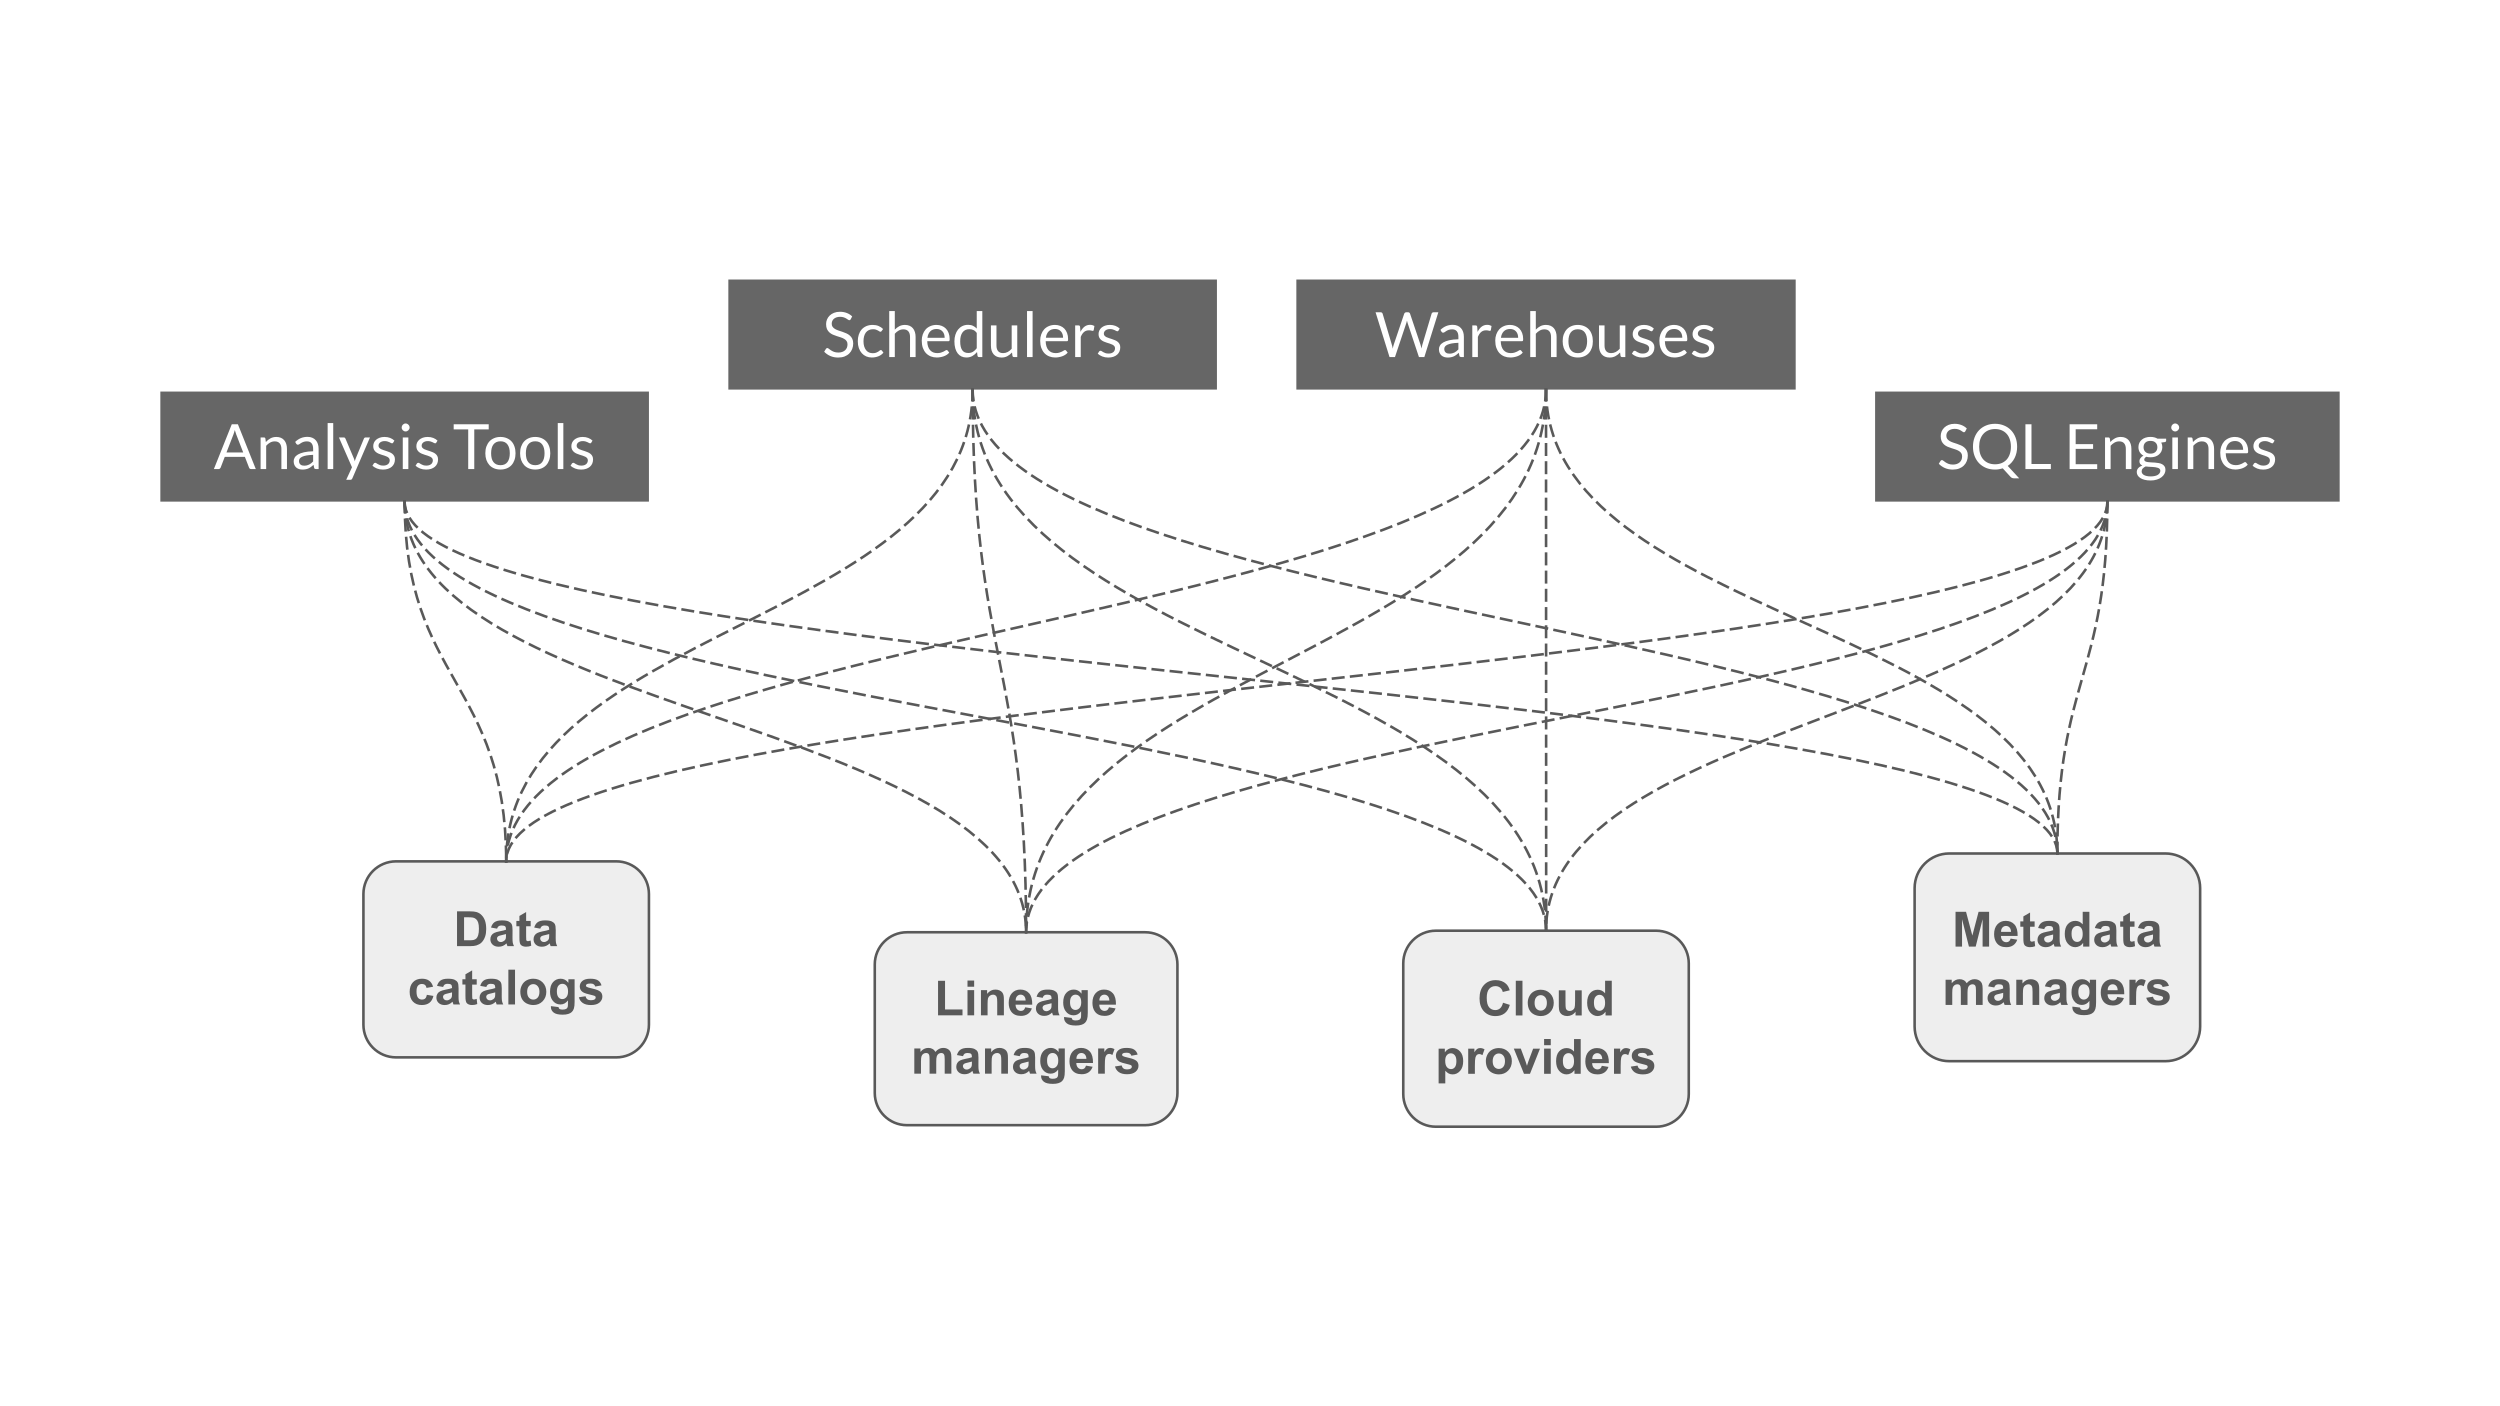 <svg version="1.1" viewBox="0.0 0.0 960.0 540.0" fill="none" stroke="none" stroke-linecap="square" stroke-miterlimit="10" xmlns:xlink="http://www.w3.org/1999/xlink" xmlns="http://www.w3.org/2000/svg"><rect x="0.0" y="0.0" width="960.0" height="540.0" fill="#333333" stroke="none"/><clipPath id="g2d71f80dd6b_0_0.0"><path d="m0 0l960.0 0l0 540.0l-960.0 0l0 -540.0z" clip-rule="nonzero"/></clipPath><g clip-path="url(#g2d71f80dd6b_0_0.0)"><path fill="#ffffff" d="m0 0l960.0 0l0 540.0l-960.0 0z" fill-rule="evenodd"/><path fill="#eeeeee" d="m139.554 343.305l0 0c0 -6.929 5.617 -12.546 12.546 -12.546l84.545 0c3.327 0 6.519 1.322 8.871 3.675c2.353 2.353 3.675 5.544 3.675 8.871l0 50.183c0 6.929 -5.617 12.546 -12.546 12.546l-84.545 0c-6.929 0 -12.546 -5.617 -12.546 -12.546z" fill-rule="evenodd"/><path stroke="#595959" stroke-width="1.0" stroke-linejoin="round" stroke-linecap="butt" d="m139.554 343.305l0 0c0 -6.929 5.617 -12.546 12.546 -12.546l84.545 0c3.327 0 6.519 1.322 8.871 3.675c2.353 2.353 3.675 5.544 3.675 8.871l0 50.183c0 6.929 -5.617 12.546 -12.546 12.546l-84.545 0c-6.929 0 -12.546 -5.617 -12.546 -12.546z" fill-rule="evenodd"/><path fill="#eeeeee" d="m538.853 369.935l0 0c0 -6.929 5.617 -12.546 12.546 -12.546l84.545 0c3.327 0 6.519 1.322 8.871 3.675c2.353 2.353 3.675 5.544 3.675 8.871l0 50.183c0 6.929 -5.617 12.546 -12.546 12.546l-84.545 0c-6.929 0 -12.546 -5.617 -12.546 -12.546z" fill-rule="evenodd"/><path stroke="#595959" stroke-width="1.0" stroke-linejoin="round" stroke-linecap="butt" d="m538.853 369.935l0 0c0 -6.929 5.617 -12.546 12.546 -12.546l84.545 0c3.327 0 6.519 1.322 8.871 3.675c2.353 2.353 3.675 5.544 3.675 8.871l0 50.183c0 6.929 -5.617 12.546 -12.546 12.546l-84.545 0c-6.929 0 -12.546 -5.617 -12.546 -12.546z" fill-rule="evenodd"/><path fill="#eeeeee" d="m335.911 370.334l0 0c0 -6.819 5.528 -12.347 12.347 -12.347l91.527 0c3.275 0 6.415 1.301 8.73 3.616c2.315 2.315 3.616 5.456 3.616 8.73l0 49.385c0 6.819 -5.528 12.347 -12.347 12.347l-91.527 0c-6.819 0 -12.347 -5.528 -12.347 -12.347z" fill-rule="evenodd"/><path stroke="#595959" stroke-width="1.0" stroke-linejoin="round" stroke-linecap="butt" d="m335.911 370.334l0 0c0 -6.819 5.528 -12.347 12.347 -12.347l91.527 0c3.275 0 6.415 1.301 8.73 3.616c2.315 2.315 3.616 5.456 3.616 8.73l0 49.385c0 6.819 -5.528 12.347 -12.347 12.347l-91.527 0c-6.819 0 -12.347 -5.528 -12.347 -12.347z" fill-rule="evenodd"/><path fill="#666666" d="m61.57 150.357l187.622 0l0 42.268l-187.622 0z" fill-rule="evenodd"/><path fill="#ffffff" d="m98.234 180.131l-1.797 0q-0.312 0 -0.516 -0.156q-0.188 -0.156 -0.281 -0.391l-1.609 -4.156l-7.719 0l-1.594 4.156q-0.094 0.203 -0.297 0.375q-0.203 0.172 -0.5 0.172l-1.797 0l6.875 -17.203l2.359 0l6.875 17.203zm-11.266 -6.391l6.422 0l-2.703 -6.984q-0.266 -0.656 -0.516 -1.625q-0.125 0.484 -0.266 0.906q-0.125 0.406 -0.234 0.719l-2.703 6.984zm13.101 6.391l0 -12.156l1.281 0q0.453 0 0.562 0.438l0.172 1.328q0.797 -0.875 1.766 -1.406q0.984 -0.547 2.266 -0.547q1.0 0 1.75 0.328q0.766 0.328 1.281 0.938q0.516 0.609 0.781 1.469q0.266 0.844 0.266 1.875l0 7.734l-2.141 0l0 -7.734q0 -1.391 -0.641 -2.141q-0.625 -0.766 -1.922 -0.766q-0.938 0 -1.766 0.453q-0.828 0.453 -1.516 1.234l0 8.953l-2.141 0zm22.282 0l-0.953 0q-0.312 0 -0.516 -0.094q-0.188 -0.094 -0.25 -0.406l-0.234 -1.125q-0.484 0.422 -0.938 0.766q-0.453 0.344 -0.953 0.578q-0.5 0.234 -1.078 0.344q-0.562 0.125 -1.266 0.125q-0.703 0 -1.328 -0.188q-0.609 -0.203 -1.078 -0.594q-0.453 -0.406 -0.719 -1.0q-0.266 -0.609 -0.266 -1.438q0 -0.719 0.391 -1.391q0.391 -0.672 1.266 -1.188q0.891 -0.516 2.312 -0.844q1.438 -0.328 3.5 -0.375l0 -0.953q0 -1.406 -0.609 -2.125q-0.594 -0.734 -1.781 -0.734q-0.781 0 -1.328 0.203q-0.531 0.188 -0.922 0.438q-0.391 0.25 -0.672 0.453q-0.281 0.188 -0.547 0.188q-0.219 0 -0.391 -0.109q-0.156 -0.125 -0.25 -0.281l-0.391 -0.688q1.016 -0.969 2.172 -1.453q1.172 -0.484 2.578 -0.484q1.031 0 1.812 0.344q0.797 0.328 1.328 0.938q0.547 0.594 0.828 1.453q0.281 0.844 0.281 1.859l0 7.781zm-5.547 -1.312q0.562 0 1.031 -0.109q0.469 -0.109 0.875 -0.312q0.422 -0.219 0.797 -0.516q0.375 -0.312 0.734 -0.688l0 -2.531q-1.469 0.047 -2.5 0.234q-1.031 0.188 -1.688 0.484q-0.641 0.297 -0.938 0.703q-0.297 0.406 -0.297 0.922q0 0.469 0.156 0.828q0.156 0.344 0.422 0.562q0.266 0.219 0.625 0.328q0.359 0.094 0.781 0.094zm11.152 -16.359l0 17.672l-2.141 0l0 -17.672l2.141 0zm7.332 21.266q-0.109 0.234 -0.266 0.375q-0.156 0.141 -0.5 0.141l-1.578 0l2.219 -4.812l-5.016 -11.453l1.844 0q0.281 0 0.438 0.141q0.156 0.141 0.219 0.297l3.25 7.656q0.109 0.266 0.188 0.531q0.078 0.266 0.141 0.547q0.094 -0.281 0.172 -0.547q0.078 -0.266 0.188 -0.531l3.156 -7.656q0.078 -0.188 0.25 -0.312q0.172 -0.125 0.375 -0.125l1.703 0l-6.781 15.75zm15.694 -13.75q-0.156 0.266 -0.453 0.266q-0.172 0 -0.406 -0.125q-0.234 -0.141 -0.562 -0.297q-0.328 -0.156 -0.781 -0.297q-0.453 -0.141 -1.078 -0.141q-0.547 0 -0.984 0.141q-0.422 0.141 -0.734 0.375q-0.297 0.234 -0.469 0.562q-0.156 0.312 -0.156 0.688q0 0.469 0.266 0.781q0.281 0.312 0.719 0.547q0.453 0.219 1.016 0.391q0.562 0.172 1.156 0.375q0.594 0.188 1.156 0.438q0.562 0.234 1.0 0.594q0.453 0.359 0.719 0.891q0.266 0.516 0.266 1.25q0 0.844 -0.297 1.562q-0.297 0.703 -0.891 1.234q-0.578 0.516 -1.438 0.812q-0.844 0.297 -1.969 0.297q-1.266 0 -2.297 -0.406q-1.031 -0.422 -1.75 -1.062l0.5 -0.812q0.094 -0.156 0.219 -0.234q0.141 -0.094 0.359 -0.094q0.219 0 0.453 0.172q0.234 0.156 0.578 0.359q0.344 0.203 0.828 0.375q0.484 0.172 1.219 0.172q0.625 0 1.094 -0.156q0.469 -0.172 0.781 -0.438q0.312 -0.281 0.453 -0.641q0.156 -0.359 0.156 -0.766q0 -0.516 -0.266 -0.844q-0.266 -0.328 -0.719 -0.562q-0.438 -0.234 -1.016 -0.406q-0.562 -0.172 -1.156 -0.359q-0.594 -0.203 -1.172 -0.438q-0.562 -0.25 -1.016 -0.625q-0.438 -0.375 -0.719 -0.922q-0.266 -0.547 -0.266 -1.312q0 -0.703 0.281 -1.344q0.297 -0.641 0.844 -1.125q0.562 -0.484 1.359 -0.766q0.812 -0.297 1.844 -0.297q1.203 0 2.156 0.375q0.953 0.375 1.641 1.031l-0.469 0.781zm5.822 -2.0l0 12.156l-2.141 0l0 -12.156l2.141 0zm0.484 -3.812q0 0.312 -0.125 0.578q-0.125 0.266 -0.344 0.484q-0.203 0.203 -0.484 0.328q-0.266 0.125 -0.578 0.125q-0.312 0 -0.594 -0.125q-0.266 -0.125 -0.484 -0.328q-0.203 -0.219 -0.328 -0.484q-0.109 -0.266 -0.109 -0.578q0 -0.312 0.109 -0.594q0.125 -0.281 0.328 -0.484q0.219 -0.219 0.484 -0.344q0.281 -0.125 0.594 -0.125q0.312 0 0.578 0.125q0.281 0.125 0.484 0.344q0.219 0.203 0.344 0.484q0.125 0.281 0.125 0.594zm10.253 5.812q-0.156 0.266 -0.453 0.266q-0.172 0 -0.406 -0.125q-0.234 -0.141 -0.562 -0.297q-0.328 -0.156 -0.781 -0.297q-0.453 -0.141 -1.078 -0.141q-0.547 0 -0.984 0.141q-0.422 0.141 -0.734 0.375q-0.297 0.234 -0.469 0.562q-0.156 0.312 -0.156 0.688q0 0.469 0.266 0.781q0.281 0.312 0.719 0.547q0.453 0.219 1.016 0.391q0.562 0.172 1.156 0.375q0.594 0.188 1.156 0.438q0.562 0.234 1.0 0.594q0.453 0.359 0.719 0.891q0.266 0.516 0.266 1.25q0 0.844 -0.297 1.562q-0.297 0.703 -0.891 1.234q-0.578 0.516 -1.438 0.812q-0.844 0.297 -1.969 0.297q-1.266 0 -2.297 -0.406q-1.031 -0.422 -1.75 -1.062l0.5 -0.812q0.094 -0.156 0.219 -0.234q0.141 -0.094 0.359 -0.094q0.219 0 0.453 0.172q0.234 0.156 0.578 0.359q0.344 0.203 0.828 0.375q0.484 0.172 1.219 0.172q0.625 0 1.094 -0.156q0.469 -0.172 0.781 -0.438q0.312 -0.281 0.453 -0.641q0.156 -0.359 0.156 -0.766q0 -0.516 -0.266 -0.844q-0.266 -0.328 -0.719 -0.562q-0.438 -0.234 -1.016 -0.406q-0.562 -0.172 -1.156 -0.359q-0.594 -0.203 -1.172 -0.438q-0.562 -0.25 -1.016 -0.625q-0.438 -0.375 -0.719 -0.922q-0.266 -0.547 -0.266 -1.312q0 -0.703 0.281 -1.344q0.297 -0.641 0.844 -1.125q0.562 -0.484 1.359 -0.766q0.812 -0.297 1.844 -0.297q1.203 0 2.156 0.375q0.953 0.375 1.641 1.031l-0.469 0.781zm20.126 -7.047l0 1.969l-5.547 0l0 15.234l-2.328 0l0 -15.234l-5.578 0l0 -1.969l13.453 0zm4.515 4.859q1.328 0 2.406 0.453q1.078 0.438 1.828 1.25q0.75 0.812 1.141 1.969q0.406 1.156 0.406 2.594q0 1.438 -0.406 2.594q-0.391 1.141 -1.141 1.969q-0.75 0.812 -1.828 1.25q-1.078 0.438 -2.406 0.438q-1.328 0 -2.406 -0.438q-1.078 -0.438 -1.828 -1.25q-0.75 -0.828 -1.172 -1.969q-0.406 -1.156 -0.406 -2.594q0 -1.438 0.406 -2.594q0.422 -1.156 1.172 -1.969q0.75 -0.812 1.828 -1.25q1.078 -0.453 2.406 -0.453zm0 10.844q1.797 0 2.688 -1.203q0.891 -1.203 0.891 -3.375q0 -2.172 -0.891 -3.375q-0.891 -1.219 -2.688 -1.219q-0.906 0 -1.578 0.312q-0.672 0.312 -1.125 0.906q-0.453 0.578 -0.672 1.438q-0.219 0.859 -0.219 1.938q0 1.094 0.219 1.953q0.219 0.844 0.672 1.422q0.453 0.578 1.125 0.891q0.672 0.312 1.578 0.312zm13.344 -10.844q1.328 0 2.406 0.453q1.078 0.438 1.828 1.25q0.75 0.812 1.141 1.969q0.406 1.156 0.406 2.594q0 1.438 -0.406 2.594q-0.391 1.141 -1.141 1.969q-0.75 0.812 -1.828 1.25q-1.078 0.438 -2.406 0.438q-1.328 0 -2.406 -0.438q-1.078 -0.438 -1.828 -1.25q-0.75 -0.828 -1.172 -1.969q-0.406 -1.156 -0.406 -2.594q0 -1.438 0.406 -2.594q0.422 -1.156 1.172 -1.969q0.75 -0.812 1.828 -1.25q1.078 -0.453 2.406 -0.453zm0 10.844q1.797 0 2.688 -1.203q0.891 -1.203 0.891 -3.375q0 -2.172 -0.891 -3.375q-0.891 -1.219 -2.688 -1.219q-0.906 0 -1.578 0.312q-0.672 0.312 -1.125 0.906q-0.453 0.578 -0.672 1.438q-0.219 0.859 -0.219 1.938q0 1.094 0.219 1.953q0.219 0.844 0.672 1.422q0.453 0.578 1.125 0.891q0.672 0.312 1.578 0.312zm10.797 -16.172l0 17.672l-2.141 0l0 -17.672l2.141 0zm10.738 7.516q-0.156 0.266 -0.453 0.266q-0.172 0 -0.406 -0.125q-0.234 -0.141 -0.562 -0.297q-0.328 -0.156 -0.781 -0.297q-0.453 -0.141 -1.078 -0.141q-0.547 0 -0.984 0.141q-0.422 0.141 -0.734 0.375q-0.297 0.234 -0.469 0.562q-0.156 0.312 -0.156 0.688q0 0.469 0.266 0.781q0.281 0.312 0.719 0.547q0.453 0.219 1.016 0.391q0.562 0.172 1.156 0.375q0.594 0.188 1.156 0.438q0.562 0.234 1.0 0.594q0.453 0.359 0.719 0.891q0.266 0.516 0.266 1.25q0 0.844 -0.297 1.562q-0.297 0.703 -0.891 1.234q-0.578 0.516 -1.438 0.812q-0.844 0.297 -1.969 0.297q-1.266 0 -2.297 -0.406q-1.031 -0.422 -1.75 -1.062l0.5 -0.812q0.094 -0.156 0.219 -0.234q0.141 -0.094 0.359 -0.094q0.219 0 0.453 0.172q0.234 0.156 0.578 0.359q0.344 0.203 0.828 0.375q0.484 0.172 1.219 0.172q0.625 0 1.094 -0.156q0.469 -0.172 0.781 -0.438q0.312 -0.281 0.453 -0.641q0.156 -0.359 0.156 -0.766q0 -0.516 -0.266 -0.844q-0.266 -0.328 -0.719 -0.562q-0.438 -0.234 -1.016 -0.406q-0.562 -0.172 -1.156 -0.359q-0.594 -0.203 -1.172 -0.438q-0.562 -0.25 -1.016 -0.625q-0.438 -0.375 -0.719 -0.922q-0.266 -0.547 -0.266 -1.312q0 -0.703 0.281 -1.344q0.297 -0.641 0.844 -1.125q0.562 -0.484 1.359 -0.766q0.812 -0.297 1.844 -0.297q1.203 0 2.156 0.375q0.953 0.375 1.641 1.031l-0.469 0.781z" fill-rule="nonzero"/><path fill="#666666" d="m279.683 107.336l187.622 0l0 42.268l-187.622 0z" fill-rule="evenodd"/><path fill="#ffffff" d="m326.676 122.594q-0.109 0.188 -0.234 0.281q-0.109 0.094 -0.297 0.094q-0.203 0 -0.484 -0.203q-0.266 -0.219 -0.688 -0.453q-0.406 -0.25 -0.984 -0.453q-0.578 -0.203 -1.406 -0.203q-0.781 0 -1.391 0.219q-0.594 0.203 -1.0 0.562q-0.391 0.359 -0.609 0.844q-0.203 0.484 -0.203 1.047q0 0.719 0.359 1.203q0.359 0.469 0.938 0.812q0.578 0.328 1.312 0.578q0.75 0.234 1.516 0.5q0.781 0.266 1.516 0.594q0.734 0.328 1.312 0.844q0.594 0.5 0.938 1.234q0.359 0.734 0.359 1.797q0 1.125 -0.391 2.125q-0.375 0.984 -1.125 1.719q-0.734 0.734 -1.812 1.156q-1.062 0.406 -2.438 0.406q-1.656 0 -3.031 -0.594q-1.375 -0.609 -2.344 -1.641l0.672 -1.109q0.094 -0.125 0.219 -0.219q0.141 -0.094 0.312 -0.094q0.25 0 0.578 0.281q0.328 0.266 0.812 0.594q0.484 0.312 1.172 0.594q0.688 0.266 1.688 0.266q0.828 0 1.469 -0.234q0.656 -0.234 1.109 -0.641q0.453 -0.422 0.688 -0.984q0.234 -0.578 0.234 -1.297q0 -0.766 -0.359 -1.266q-0.344 -0.5 -0.922 -0.828q-0.578 -0.344 -1.312 -0.578q-0.734 -0.234 -1.516 -0.484q-0.766 -0.25 -1.516 -0.562q-0.734 -0.328 -1.312 -0.844q-0.578 -0.516 -0.938 -1.281q-0.344 -0.781 -0.344 -1.922q0 -0.922 0.344 -1.766q0.359 -0.859 1.031 -1.516q0.672 -0.656 1.656 -1.047q1.0 -0.406 2.281 -0.406q1.453 0 2.641 0.469q1.188 0.453 2.062 1.312l-0.562 1.094zm11.876 4.516q-0.094 0.141 -0.203 0.219q-0.094 0.062 -0.266 0.062q-0.188 0 -0.406 -0.141q-0.203 -0.156 -0.531 -0.328q-0.312 -0.188 -0.781 -0.344q-0.453 -0.156 -1.125 -0.156q-0.891 0 -1.578 0.328q-0.688 0.312 -1.156 0.922q-0.453 0.594 -0.688 1.453q-0.234 0.844 -0.234 1.906q0 1.094 0.25 1.953q0.266 0.859 0.719 1.453q0.453 0.578 1.109 0.891q0.656 0.297 1.469 0.297q0.781 0 1.281 -0.188q0.5 -0.188 0.828 -0.406q0.344 -0.234 0.562 -0.422q0.219 -0.188 0.438 -0.188q0.281 0 0.406 0.203l0.594 0.781q-0.781 0.969 -1.969 1.422q-1.188 0.453 -2.516 0.453q-1.141 0 -2.125 -0.422q-0.969 -0.422 -1.688 -1.219q-0.719 -0.797 -1.141 -1.953q-0.406 -1.172 -0.406 -2.656q0 -1.359 0.375 -2.516q0.375 -1.156 1.094 -1.984q0.734 -0.828 1.797 -1.297q1.078 -0.469 2.453 -0.469q1.281 0 2.266 0.422q0.984 0.406 1.734 1.156l-0.562 0.766zm2.911 10l0 -17.672l2.141 0l0 7.141q0.781 -0.828 1.719 -1.312q0.953 -0.5 2.188 -0.5q1.0 0 1.75 0.328q0.766 0.328 1.281 0.938q0.516 0.609 0.781 1.469q0.266 0.844 0.266 1.875l0 7.734l-2.141 0l0 -7.734q0 -1.391 -0.641 -2.141q-0.625 -0.766 -1.922 -0.766q-0.938 0 -1.766 0.453q-0.828 0.453 -1.516 1.234l0 8.953l-2.141 0zm18.157 -12.344q1.094 0 2.016 0.375q0.922 0.359 1.594 1.047q0.672 0.688 1.047 1.703q0.391 1.016 0.391 2.313q0 0.5 -0.109 0.672q-0.109 0.156 -0.406 0.156l-8.094 0q0.031 1.156 0.312 2.016q0.281 0.844 0.781 1.422q0.516 0.562 1.203 0.844q0.703 0.281 1.562 0.281q0.812 0 1.391 -0.188q0.578 -0.188 1.0 -0.391q0.422 -0.219 0.703 -0.406q0.281 -0.188 0.484 -0.188q0.266 0 0.406 0.203l0.609 0.781q-0.406 0.484 -0.953 0.844q-0.547 0.344 -1.188 0.578q-0.625 0.219 -1.297 0.328q-0.672 0.125 -1.328 0.125q-1.266 0 -2.328 -0.422q-1.062 -0.438 -1.844 -1.25q-0.766 -0.828 -1.203 -2.031q-0.422 -1.219 -0.422 -2.797q0 -1.266 0.391 -2.359q0.391 -1.109 1.109 -1.922q0.734 -0.812 1.797 -1.266q1.062 -0.469 2.375 -0.469zm0.047 1.562q-1.547 0 -2.438 0.906q-0.891 0.891 -1.094 2.469l6.609 0q0 -0.734 -0.203 -1.359q-0.203 -0.625 -0.609 -1.063q-0.391 -0.453 -0.969 -0.703q-0.562 -0.25 -1.297 -0.25zm16.279 10.781q-0.453 0 -0.578 -0.438l-0.188 -1.484q-0.781 0.953 -1.797 1.531q-1.0 0.562 -2.297 0.562q-1.031 0 -1.891 -0.406q-0.844 -0.406 -1.453 -1.188q-0.594 -0.781 -0.922 -1.938q-0.328 -1.172 -0.328 -2.672q0 -1.344 0.359 -2.5q0.359 -1.172 1.031 -2.016q0.688 -0.859 1.656 -1.344q0.984 -0.484 2.219 -0.484q1.109 0 1.891 0.391q0.797 0.375 1.422 1.047l0 -6.734l2.141 0l0 17.672l-1.266 0zm-4.141 -1.562q1.047 0 1.828 -0.469q0.781 -0.484 1.438 -1.359l0 -5.891q-0.578 -0.781 -1.281 -1.094q-0.703 -0.328 -1.562 -0.328q-1.703 0 -2.609 1.219q-0.906 1.203 -0.906 3.453q0 1.188 0.203 2.031q0.203 0.844 0.594 1.391q0.391 0.547 0.969 0.797q0.578 0.25 1.328 0.25zm10.838 -10.594l0 7.75q0 1.375 0.641 2.141q0.641 0.75 1.922 0.75q0.938 0 1.766 -0.438q0.828 -0.453 1.516 -1.234l0 -8.969l2.141 0l0 12.156l-1.266 0q-0.453 0 -0.578 -0.438l-0.172 -1.312q-0.797 0.875 -1.781 1.406q-0.984 0.531 -2.25 0.531q-1.0 0 -1.766 -0.328q-0.75 -0.328 -1.266 -0.922q-0.516 -0.609 -0.781 -1.453q-0.25 -0.859 -0.25 -1.891l0 -7.75l2.125 0zm13.875 -5.516l0 17.672l-2.141 0l0 -17.672l2.141 0zm8.582 5.328q1.094 0 2.016 0.375q0.922 0.359 1.594 1.047q0.672 0.688 1.047 1.703q0.391 1.016 0.391 2.313q0 0.5 -0.109 0.672q-0.109 0.156 -0.406 0.156l-8.094 0q0.031 1.156 0.312 2.016q0.281 0.844 0.781 1.422q0.516 0.562 1.203 0.844q0.703 0.281 1.562 0.281q0.812 0 1.391 -0.188q0.578 -0.188 1.0 -0.391q0.422 -0.219 0.703 -0.406q0.281 -0.188 0.484 -0.188q0.266 0 0.406 0.203l0.609 0.781q-0.406 0.484 -0.953 0.844q-0.547 0.344 -1.188 0.578q-0.625 0.219 -1.297 0.328q-0.672 0.125 -1.328 0.125q-1.266 0 -2.328 -0.422q-1.062 -0.438 -1.844 -1.25q-0.766 -0.828 -1.203 -2.031q-0.422 -1.219 -0.422 -2.797q0 -1.266 0.391 -2.359q0.391 -1.109 1.109 -1.922q0.734 -0.812 1.797 -1.266q1.062 -0.469 2.375 -0.469zm0.047 1.562q-1.547 0 -2.438 0.906q-0.891 0.891 -1.094 2.469l6.609 0q0 -0.734 -0.203 -1.359q-0.203 -0.625 -0.609 -1.063q-0.391 -0.453 -0.969 -0.703q-0.562 -0.25 -1.297 -0.25zm7.717 10.781l0 -12.156l1.219 0q0.359 0 0.484 0.141q0.141 0.125 0.188 0.453l0.141 1.891q0.625 -1.266 1.531 -1.984q0.922 -0.719 2.156 -0.719q0.516 0 0.922 0.125q0.406 0.109 0.75 0.312l-0.266 1.594q-0.094 0.297 -0.375 0.297q-0.172 0 -0.531 -0.109q-0.344 -0.109 -0.953 -0.109q-1.125 0 -1.875 0.656q-0.75 0.641 -1.25 1.875l0 7.734l-2.141 0zm16.641 -10.156q-0.156 0.266 -0.453 0.266q-0.172 0 -0.406 -0.125q-0.234 -0.141 -0.562 -0.297q-0.328 -0.156 -0.781 -0.297q-0.453 -0.141 -1.078 -0.141q-0.547 0 -0.984 0.141q-0.422 0.141 -0.734 0.375q-0.297 0.234 -0.469 0.562q-0.156 0.312 -0.156 0.688q0 0.469 0.266 0.781q0.281 0.312 0.719 0.547q0.453 0.219 1.016 0.391q0.562 0.172 1.156 0.375q0.594 0.188 1.156 0.438q0.562 0.234 1.0 0.594q0.453 0.359 0.719 0.891q0.266 0.516 0.266 1.25q0 0.844 -0.297 1.562q-0.297 0.703 -0.891 1.234q-0.578 0.516 -1.438 0.812q-0.844 0.297 -1.969 0.297q-1.266 0 -2.297 -0.406q-1.031 -0.422 -1.75 -1.062l0.5 -0.812q0.094 -0.156 0.219 -0.234q0.141 -0.094 0.359 -0.094q0.219 0 0.453 0.172q0.234 0.156 0.578 0.359q0.344 0.203 0.828 0.375q0.484 0.172 1.219 0.172q0.625 0 1.094 -0.156q0.469 -0.172 0.781 -0.438q0.312 -0.281 0.453 -0.641q0.156 -0.359 0.156 -0.766q0 -0.516 -0.266 -0.844q-0.266 -0.328 -0.719 -0.562q-0.438 -0.234 -1.016 -0.406q-0.562 -0.172 -1.156 -0.359q-0.594 -0.203 -1.172 -0.438q-0.562 -0.25 -1.016 -0.625q-0.438 -0.375 -0.719 -0.922q-0.266 -0.547 -0.266 -1.312q0 -0.703 0.281 -1.344q0.297 -0.641 0.844 -1.125q0.562 -0.484 1.359 -0.766q0.812 -0.297 1.844 -0.297q1.203 0 2.156 0.375q0.953 0.375 1.641 1.031l-0.469 0.781z" fill-rule="nonzero"/><path fill="#666666" d="m497.797 107.336l191.748 0l0 42.268l-191.748 0z" fill-rule="evenodd"/><path fill="#ffffff" d="m528.214 119.907l1.922 0q0.312 0 0.516 0.156q0.203 0.156 0.281 0.406l3.547 11.953q0.109 0.312 0.188 0.688q0.078 0.375 0.141 0.781q0.094 -0.406 0.172 -0.781q0.078 -0.375 0.188 -0.688l4.047 -11.953q0.078 -0.203 0.281 -0.375q0.219 -0.188 0.516 -0.188l0.672 0q0.312 0 0.5 0.156q0.203 0.156 0.281 0.406l4.031 11.953q0.219 0.625 0.375 1.422q0.078 -0.391 0.141 -0.75q0.062 -0.359 0.156 -0.672l3.562 -11.953q0.062 -0.219 0.266 -0.391q0.219 -0.172 0.516 -0.172l1.812 0l-5.375 17.203l-2.078 0l-4.359 -13.109q-0.125 -0.375 -0.234 -0.875q-0.062 0.25 -0.125 0.469q-0.047 0.219 -0.109 0.406l-4.375 13.109l-2.094 0l-5.359 -17.203zm33.916 17.203l-0.953 0q-0.312 0 -0.516 -0.094q-0.188 -0.094 -0.25 -0.406l-0.234 -1.125q-0.484 0.422 -0.938 0.766q-0.453 0.344 -0.953 0.578q-0.5 0.234 -1.078 0.344q-0.562 0.125 -1.266 0.125q-0.703 0 -1.328 -0.188q-0.609 -0.203 -1.078 -0.594q-0.453 -0.406 -0.719 -1.0q-0.266 -0.609 -0.266 -1.438q0 -0.719 0.391 -1.391q0.391 -0.672 1.266 -1.188q0.891 -0.516 2.312 -0.844q1.438 -0.328 3.5 -0.375l0 -0.953q0 -1.406 -0.609 -2.125q-0.594 -0.734 -1.781 -0.734q-0.781 0 -1.328 0.203q-0.531 0.188 -0.922 0.438q-0.391 0.25 -0.672 0.453q-0.281 0.188 -0.547 0.188q-0.219 0 -0.391 -0.109q-0.156 -0.125 -0.25 -0.281l-0.391 -0.688q1.016 -0.969 2.172 -1.453q1.172 -0.484 2.578 -0.484q1.031 0 1.812 0.344q0.797 0.328 1.328 0.938q0.547 0.594 0.828 1.453q0.281 0.844 0.281 1.859l0 7.781zm-5.547 -1.312q0.562 0 1.031 -0.109q0.469 -0.109 0.875 -0.312q0.422 -0.219 0.797 -0.516q0.375 -0.312 0.734 -0.688l0 -2.531q-1.469 0.047 -2.5 0.234q-1.031 0.188 -1.688 0.484q-0.641 0.297 -0.938 0.703q-0.297 0.406 -0.297 0.922q0 0.469 0.156 0.828q0.156 0.344 0.422 0.562q0.266 0.219 0.625 0.328q0.359 0.094 0.781 0.094zm8.777 1.312l0 -12.156l1.219 0q0.359 0 0.484 0.141q0.141 0.125 0.188 0.453l0.141 1.891q0.625 -1.266 1.531 -1.984q0.922 -0.719 2.156 -0.719q0.516 0 0.922 0.125q0.406 0.109 0.75 0.312l-0.266 1.594q-0.094 0.297 -0.375 0.297q-0.172 0 -0.531 -0.109q-0.344 -0.109 -0.953 -0.109q-1.125 0 -1.875 0.656q-0.75 0.641 -1.25 1.875l0 7.734l-2.141 0zm14.485 -12.344q1.094 0 2.016 0.375q0.922 0.359 1.594 1.047q0.672 0.688 1.047 1.703q0.391 1.016 0.391 2.313q0 0.5 -0.109 0.672q-0.109 0.156 -0.406 0.156l-8.094 0q0.031 1.156 0.312 2.016q0.281 0.844 0.781 1.422q0.516 0.562 1.203 0.844q0.703 0.281 1.562 0.281q0.812 0 1.391 -0.188q0.578 -0.188 1.0 -0.391q0.422 -0.219 0.703 -0.406q0.281 -0.188 0.484 -0.188q0.266 0 0.406 0.203l0.609 0.781q-0.406 0.484 -0.953 0.844q-0.547 0.344 -1.188 0.578q-0.625 0.219 -1.297 0.328q-0.672 0.125 -1.328 0.125q-1.266 0 -2.328 -0.422q-1.062 -0.438 -1.844 -1.25q-0.766 -0.828 -1.203 -2.031q-0.422 -1.219 -0.422 -2.797q0 -1.266 0.391 -2.359q0.391 -1.109 1.109 -1.922q0.734 -0.812 1.797 -1.266q1.062 -0.469 2.375 -0.469zm0.047 1.562q-1.547 0 -2.438 0.906q-0.891 0.891 -1.094 2.469l6.609 0q0 -0.734 -0.203 -1.359q-0.203 -0.625 -0.609 -1.063q-0.391 -0.453 -0.969 -0.703q-0.562 -0.25 -1.297 -0.25zm7.717 10.781l0 -17.672l2.141 0l0 7.141q0.781 -0.828 1.719 -1.312q0.953 -0.5 2.188 -0.5q1.0 0 1.75 0.328q0.766 0.328 1.281 0.938q0.516 0.609 0.781 1.469q0.266 0.844 0.266 1.875l0 7.734l-2.141 0l0 -7.734q0 -1.391 -0.641 -2.141q-0.625 -0.766 -1.922 -0.766q-0.938 0 -1.766 0.453q-0.828 0.453 -1.516 1.234l0 8.953l-2.141 0zm18.266 -12.344q1.328 0 2.406 0.453q1.078 0.438 1.828 1.25q0.75 0.812 1.141 1.969q0.406 1.156 0.406 2.594q0 1.438 -0.406 2.594q-0.391 1.141 -1.141 1.969q-0.75 0.812 -1.828 1.25q-1.078 0.438 -2.406 0.438q-1.328 0 -2.406 -0.438q-1.078 -0.438 -1.828 -1.25q-0.75 -0.828 -1.172 -1.969q-0.406 -1.156 -0.406 -2.594q0 -1.438 0.406 -2.594q0.422 -1.156 1.172 -1.969q0.75 -0.812 1.828 -1.25q1.078 -0.453 2.406 -0.453zm0 10.844q1.797 0 2.688 -1.203q0.891 -1.203 0.891 -3.375q0 -2.172 -0.891 -3.375q-0.891 -1.219 -2.688 -1.219q-0.906 0 -1.578 0.312q-0.672 0.312 -1.125 0.906q-0.453 0.578 -0.672 1.438q-0.219 0.859 -0.219 1.938q0 1.094 0.219 1.953q0.219 0.844 0.672 1.422q0.453 0.578 1.125 0.891q0.672 0.312 1.578 0.312zm10.266 -10.656l0 7.75q0 1.375 0.641 2.141q0.641 0.75 1.922 0.75q0.938 0 1.766 -0.438q0.828 -0.453 1.516 -1.234l0 -8.969l2.141 0l0 12.156l-1.266 0q-0.453 0 -0.578 -0.438l-0.172 -1.312q-0.797 0.875 -1.781 1.406q-0.984 0.531 -2.25 0.531q-1.0 0 -1.766 -0.328q-0.75 -0.328 -1.266 -0.922q-0.516 -0.609 -0.781 -1.453q-0.25 -0.859 -0.25 -1.891l0 -7.75l2.125 0zm18.469 2.0q-0.156 0.266 -0.453 0.266q-0.172 0 -0.406 -0.125q-0.234 -0.141 -0.562 -0.297q-0.328 -0.156 -0.781 -0.297q-0.453 -0.141 -1.078 -0.141q-0.547 0 -0.984 0.141q-0.422 0.141 -0.734 0.375q-0.297 0.234 -0.469 0.562q-0.156 0.312 -0.156 0.688q0 0.469 0.266 0.781q0.281 0.312 0.719 0.547q0.453 0.219 1.016 0.391q0.562 0.172 1.156 0.375q0.594 0.188 1.156 0.438q0.562 0.234 1.0 0.594q0.453 0.359 0.719 0.891q0.266 0.516 0.266 1.25q0 0.844 -0.297 1.562q-0.297 0.703 -0.891 1.234q-0.578 0.516 -1.438 0.812q-0.844 0.297 -1.969 0.297q-1.266 0 -2.297 -0.406q-1.031 -0.422 -1.75 -1.062l0.5 -0.812q0.094 -0.156 0.219 -0.234q0.141 -0.094 0.359 -0.094q0.219 0 0.453 0.172q0.234 0.156 0.578 0.359q0.344 0.203 0.828 0.375q0.484 0.172 1.219 0.172q0.625 0 1.094 -0.156q0.469 -0.172 0.781 -0.438q0.312 -0.281 0.453 -0.641q0.156 -0.359 0.156 -0.766q0 -0.516 -0.266 -0.844q-0.266 -0.328 -0.719 -0.562q-0.438 -0.234 -1.016 -0.406q-0.562 -0.172 -1.156 -0.359q-0.594 -0.203 -1.172 -0.438q-0.562 -0.25 -1.016 -0.625q-0.438 -0.375 -0.719 -0.922q-0.266 -0.547 -0.266 -1.312q0 -0.703 0.281 -1.344q0.297 -0.641 0.844 -1.125q0.562 -0.484 1.359 -0.766q0.812 -0.297 1.844 -0.297q1.203 0 2.156 0.375q0.953 0.375 1.641 1.031l-0.469 0.781zm8.26 -2.188q1.094 0 2.016 0.375q0.922 0.359 1.594 1.047q0.672 0.688 1.047 1.703q0.391 1.016 0.391 2.313q0 0.5 -0.109 0.672q-0.109 0.156 -0.406 0.156l-8.094 0q0.031 1.156 0.312 2.016q0.281 0.844 0.781 1.422q0.516 0.562 1.203 0.844q0.703 0.281 1.562 0.281q0.812 0 1.391 -0.188q0.578 -0.188 1.0 -0.391q0.422 -0.219 0.703 -0.406q0.281 -0.188 0.484 -0.188q0.266 0 0.406 0.203l0.609 0.781q-0.406 0.484 -0.953 0.844q-0.547 0.344 -1.188 0.578q-0.625 0.219 -1.297 0.328q-0.672 0.125 -1.328 0.125q-1.266 0 -2.328 -0.422q-1.062 -0.438 -1.844 -1.25q-0.766 -0.828 -1.203 -2.031q-0.422 -1.219 -0.422 -2.797q0 -1.266 0.391 -2.359q0.391 -1.109 1.109 -1.922q0.734 -0.812 1.797 -1.266q1.062 -0.469 2.375 -0.469zm0.047 1.562q-1.547 0 -2.438 0.906q-0.891 0.891 -1.094 2.469l6.609 0q0 -0.734 -0.203 -1.359q-0.203 -0.625 -0.609 -1.063q-0.391 -0.453 -0.969 -0.703q-0.562 -0.25 -1.297 -0.25zm14.685 0.625q-0.156 0.266 -0.453 0.266q-0.172 0 -0.406 -0.125q-0.234 -0.141 -0.562 -0.297q-0.328 -0.156 -0.781 -0.297q-0.453 -0.141 -1.078 -0.141q-0.547 0 -0.984 0.141q-0.422 0.141 -0.734 0.375q-0.297 0.234 -0.469 0.562q-0.156 0.312 -0.156 0.688q0 0.469 0.266 0.781q0.281 0.312 0.719 0.547q0.453 0.219 1.016 0.391q0.562 0.172 1.156 0.375q0.594 0.188 1.156 0.438q0.562 0.234 1.0 0.594q0.453 0.359 0.719 0.891q0.266 0.516 0.266 1.25q0 0.844 -0.297 1.562q-0.297 0.703 -0.891 1.234q-0.578 0.516 -1.438 0.812q-0.844 0.297 -1.969 0.297q-1.266 0 -2.297 -0.406q-1.031 -0.422 -1.75 -1.062l0.5 -0.812q0.094 -0.156 0.219 -0.234q0.141 -0.094 0.359 -0.094q0.219 0 0.453 0.172q0.234 0.156 0.578 0.359q0.344 0.203 0.828 0.375q0.484 0.172 1.219 0.172q0.625 0 1.094 -0.156q0.469 -0.172 0.781 -0.438q0.312 -0.281 0.453 -0.641q0.156 -0.359 0.156 -0.766q0 -0.516 -0.266 -0.844q-0.266 -0.328 -0.719 -0.562q-0.438 -0.234 -1.016 -0.406q-0.562 -0.172 -1.156 -0.359q-0.594 -0.203 -1.172 -0.438q-0.562 -0.25 -1.016 -0.625q-0.438 -0.375 -0.719 -0.922q-0.266 -0.547 -0.266 -1.312q0 -0.703 0.281 -1.344q0.297 -0.641 0.844 -1.125q0.562 -0.484 1.359 -0.766q0.812 -0.297 1.844 -0.297q1.203 0 2.156 0.375q0.953 0.375 1.641 1.031l-0.469 0.781z" fill-rule="nonzero"/><path fill="#666666" d="m720.037 150.357l178.394 0l0 42.268l-178.394 0z" fill-rule="evenodd"/><path fill="#ffffff" d="m754.688 165.615q-0.109 0.188 -0.234 0.281q-0.109 0.094 -0.297 0.094q-0.203 0 -0.484 -0.203q-0.266 -0.219 -0.688 -0.453q-0.406 -0.25 -0.984 -0.453q-0.578 -0.203 -1.406 -0.203q-0.781 0 -1.391 0.219q-0.594 0.203 -1.0 0.562q-0.391 0.359 -0.609 0.844q-0.203 0.484 -0.203 1.047q0 0.719 0.359 1.203q0.359 0.469 0.938 0.812q0.578 0.328 1.312 0.578q0.75 0.234 1.516 0.5q0.781 0.266 1.516 0.594q0.734 0.328 1.312 0.844q0.594 0.5 0.938 1.234q0.359 0.734 0.359 1.797q0 1.125 -0.391 2.125q-0.375 0.984 -1.125 1.719q-0.734 0.734 -1.812 1.156q-1.062 0.406 -2.438 0.406q-1.656 0 -3.031 -0.594q-1.375 -0.609 -2.344 -1.641l0.672 -1.109q0.094 -0.125 0.219 -0.219q0.141 -0.094 0.312 -0.094q0.25 0 0.578 0.281q0.328 0.266 0.812 0.594q0.484 0.312 1.172 0.594q0.688 0.266 1.688 0.266q0.828 0 1.469 -0.234q0.656 -0.234 1.109 -0.641q0.453 -0.422 0.688 -0.984q0.234 -0.578 0.234 -1.297q0 -0.766 -0.359 -1.266q-0.344 -0.5 -0.922 -0.828q-0.578 -0.344 -1.312 -0.578q-0.734 -0.234 -1.516 -0.484q-0.766 -0.25 -1.516 -0.562q-0.734 -0.328 -1.312 -0.844q-0.578 -0.516 -0.938 -1.281q-0.344 -0.781 -0.344 -1.922q0 -0.922 0.344 -1.766q0.359 -0.859 1.031 -1.516q0.672 -0.656 1.656 -1.047q1.0 -0.406 2.281 -0.406q1.453 0 2.641 0.469q1.188 0.453 2.062 1.312l-0.562 1.094zm19.892 5.922q0 1.219 -0.25 2.312q-0.25 1.078 -0.719 2.031q-0.469 0.938 -1.141 1.703q-0.672 0.766 -1.5 1.328l4.406 4.766l-1.922 0q-0.422 0 -0.766 -0.125q-0.328 -0.109 -0.609 -0.406l-3.016 -3.297q-0.688 0.219 -1.438 0.344q-0.734 0.125 -1.531 0.125q-1.891 0 -3.453 -0.641q-1.562 -0.656 -2.688 -1.812q-1.109 -1.172 -1.719 -2.781q-0.609 -1.609 -0.609 -3.547q0 -1.938 0.609 -3.547q0.609 -1.609 1.719 -2.781q1.125 -1.172 2.688 -1.812q1.562 -0.656 3.453 -0.656q1.891 0 3.453 0.656q1.578 0.641 2.688 1.812q1.125 1.172 1.734 2.781q0.609 1.609 0.609 3.547zm-2.391 0q0 -1.578 -0.438 -2.844q-0.422 -1.266 -1.219 -2.125q-0.797 -0.875 -1.922 -1.344q-1.125 -0.469 -2.516 -0.469q-1.375 0 -2.516 0.469q-1.125 0.469 -1.922 1.344q-0.797 0.859 -1.234 2.125q-0.422 1.266 -0.422 2.844q0 1.578 0.422 2.844q0.438 1.25 1.234 2.125q0.797 0.859 1.922 1.328q1.141 0.453 2.516 0.453q1.391 0 2.516 -0.453q1.125 -0.469 1.922 -1.328q0.797 -0.875 1.219 -2.125q0.438 -1.266 0.438 -2.844zm7.902 6.641l7.438 0l0 1.953l-9.766 0l0 -17.203l2.328 0l0 15.25zm25.234 -15.25l0 1.906l-8.266 0l0 5.703l6.688 0l0 1.828l-6.688 0l0 5.875l8.266 0l0 1.891l-10.594 0l0 -17.203l10.594 0zm3.007 17.203l0 -12.156l1.281 0q0.453 0 0.562 0.438l0.172 1.328q0.797 -0.875 1.766 -1.406q0.984 -0.547 2.266 -0.547q1.0 0 1.75 0.328q0.766 0.328 1.281 0.938q0.516 0.609 0.781 1.469q0.266 0.844 0.266 1.875l0 7.734l-2.141 0l0 -7.734q0 -1.391 -0.641 -2.141q-0.625 -0.766 -1.922 -0.766q-0.938 0 -1.766 0.453q-0.828 0.453 -1.516 1.234l0 8.953l-2.141 0zm17.438 -12.359q0.797 0 1.484 0.172q0.688 0.172 1.25 0.516l3.297 0l0 0.781q0 0.406 -0.5 0.516l-1.375 0.188q0.406 0.781 0.406 1.734q0 0.891 -0.344 1.625q-0.344 0.719 -0.953 1.234q-0.594 0.516 -1.438 0.797q-0.828 0.266 -1.828 0.266q-0.859 0 -1.609 -0.203q-0.375 0.25 -0.578 0.531q-0.203 0.266 -0.203 0.531q0 0.438 0.344 0.656q0.359 0.219 0.922 0.312q0.578 0.094 1.312 0.125q0.734 0.016 1.5 0.078q0.766 0.047 1.484 0.188q0.734 0.125 1.312 0.438q0.578 0.297 0.922 0.828q0.359 0.516 0.359 1.359q0 0.781 -0.391 1.516q-0.391 0.734 -1.125 1.297q-0.734 0.578 -1.797 0.906q-1.047 0.344 -2.375 0.344q-1.344 0 -2.344 -0.266q-1.0 -0.25 -1.656 -0.703q-0.656 -0.438 -1.0 -1.031q-0.328 -0.578 -0.328 -1.219q0 -0.891 0.562 -1.516q0.578 -0.641 1.578 -1.016q-0.516 -0.234 -0.828 -0.625q-0.297 -0.406 -0.297 -1.078q0 -0.266 0.094 -0.547q0.094 -0.281 0.297 -0.562q0.203 -0.281 0.484 -0.531q0.281 -0.25 0.672 -0.438q-0.906 -0.5 -1.422 -1.328q-0.5 -0.844 -0.5 -1.969q0 -0.891 0.344 -1.609q0.344 -0.719 0.953 -1.234q0.609 -0.516 1.453 -0.781q0.859 -0.281 1.859 -0.281zm3.797 13.016q0 -0.453 -0.266 -0.719q-0.25 -0.281 -0.688 -0.422q-0.422 -0.156 -0.984 -0.234q-0.562 -0.078 -1.188 -0.109q-0.625 -0.031 -1.281 -0.062q-0.641 -0.031 -1.219 -0.125q-0.688 0.312 -1.125 0.781q-0.422 0.469 -0.422 1.125q0 0.406 0.203 0.75q0.219 0.359 0.641 0.609q0.438 0.266 1.094 0.406q0.656 0.156 1.547 0.156q0.859 0 1.547 -0.156q0.688 -0.141 1.156 -0.438q0.469 -0.281 0.719 -0.688q0.266 -0.391 0.266 -0.875zm-3.797 -6.594q0.641 0 1.141 -0.172q0.5 -0.188 0.828 -0.516q0.344 -0.328 0.516 -0.766q0.172 -0.453 0.172 -1.0q0 -1.109 -0.688 -1.766q-0.672 -0.672 -1.969 -0.672q-1.281 0 -1.969 0.672q-0.672 0.656 -0.672 1.766q0 0.547 0.172 1.0q0.172 0.438 0.5 0.766q0.344 0.328 0.828 0.516q0.5 0.172 1.141 0.172zm10.545 -6.219l0 12.156l-2.141 0l0 -12.156l2.141 0zm0.484 -3.812q0 0.312 -0.125 0.578q-0.125 0.266 -0.344 0.484q-0.203 0.203 -0.484 0.328q-0.266 0.125 -0.578 0.125q-0.312 0 -0.594 -0.125q-0.266 -0.125 -0.484 -0.328q-0.203 -0.219 -0.328 -0.484q-0.109 -0.266 -0.109 -0.578q0 -0.312 0.109 -0.594q0.125 -0.281 0.328 -0.484q0.219 -0.219 0.484 -0.344q0.281 -0.125 0.594 -0.125q0.312 0 0.578 0.125q0.281 0.125 0.484 0.344q0.219 0.203 0.344 0.484q0.125 0.281 0.125 0.594zm3.285 15.969l0 -12.156l1.281 0q0.453 0 0.562 0.438l0.172 1.328q0.797 -0.875 1.766 -1.406q0.984 -0.547 2.266 -0.547q1.0 0 1.75 0.328q0.766 0.328 1.281 0.938q0.516 0.609 0.781 1.469q0.266 0.844 0.266 1.875l0 7.734l-2.141 0l0 -7.734q0 -1.391 -0.641 -2.141q-0.625 -0.766 -1.922 -0.766q-0.938 0 -1.766 0.453q-0.828 0.453 -1.516 1.234l0 8.953l-2.141 0zm18.157 -12.344q1.094 0 2.016 0.375q0.922 0.359 1.594 1.047q0.672 0.688 1.047 1.703q0.391 1.016 0.391 2.312q0 0.5 -0.109 0.672q-0.109 0.156 -0.406 0.156l-8.094 0q0.031 1.156 0.312 2.016q0.281 0.844 0.781 1.422q0.516 0.562 1.203 0.844q0.703 0.281 1.562 0.281q0.812 0 1.391 -0.188q0.578 -0.188 1.0 -0.391q0.422 -0.219 0.703 -0.406q0.281 -0.188 0.484 -0.188q0.266 0 0.406 0.203l0.609 0.781q-0.406 0.484 -0.953 0.844q-0.547 0.344 -1.188 0.578q-0.625 0.219 -1.297 0.328q-0.672 0.125 -1.328 0.125q-1.266 0 -2.328 -0.422q-1.062 -0.438 -1.844 -1.25q-0.766 -0.828 -1.203 -2.031q-0.422 -1.219 -0.422 -2.797q0 -1.266 0.391 -2.359q0.391 -1.109 1.109 -1.922q0.734 -0.812 1.797 -1.266q1.062 -0.469 2.375 -0.469zm0.047 1.562q-1.547 0 -2.438 0.906q-0.891 0.891 -1.094 2.469l6.609 0q0 -0.734 -0.203 -1.359q-0.203 -0.625 -0.609 -1.062q-0.391 -0.453 -0.969 -0.703q-0.562 -0.25 -1.297 -0.25zm14.685 0.625q-0.156 0.266 -0.453 0.266q-0.172 0 -0.406 -0.125q-0.234 -0.141 -0.562 -0.297q-0.328 -0.156 -0.781 -0.297q-0.453 -0.141 -1.078 -0.141q-0.547 0 -0.984 0.141q-0.422 0.141 -0.734 0.375q-0.297 0.234 -0.469 0.562q-0.156 0.312 -0.156 0.688q0 0.469 0.266 0.781q0.281 0.312 0.719 0.547q0.453 0.219 1.016 0.391q0.562 0.172 1.156 0.375q0.594 0.188 1.156 0.438q0.562 0.234 1.0 0.594q0.453 0.359 0.719 0.891q0.266 0.516 0.266 1.25q0 0.844 -0.297 1.562q-0.297 0.703 -0.891 1.234q-0.578 0.516 -1.438 0.812q-0.844 0.297 -1.969 0.297q-1.266 0 -2.297 -0.406q-1.031 -0.422 -1.75 -1.062l0.5 -0.812q0.094 -0.156 0.219 -0.234q0.141 -0.094 0.359 -0.094q0.219 0 0.453 0.172q0.234 0.156 0.578 0.359q0.344 0.203 0.828 0.375q0.484 0.172 1.219 0.172q0.625 0 1.094 -0.156q0.469 -0.172 0.781 -0.438q0.312 -0.281 0.453 -0.641q0.156 -0.359 0.156 -0.766q0 -0.516 -0.266 -0.844q-0.266 -0.328 -0.719 -0.562q-0.438 -0.234 -1.016 -0.406q-0.562 -0.172 -1.156 -0.359q-0.594 -0.203 -1.172 -0.438q-0.562 -0.25 -1.016 -0.625q-0.438 -0.375 -0.719 -0.922q-0.266 -0.547 -0.266 -1.312q0 -0.703 0.281 -1.344q0.297 -0.641 0.844 -1.125q0.562 -0.484 1.359 -0.766q0.812 -0.297 1.844 -0.297q1.203 0 2.156 0.375q0.953 0.375 1.641 1.031l-0.469 0.781z" fill-rule="nonzero"/><path fill="#000000" fill-opacity="0.0" d="m335.912 357.987l116.22 0l0 72.756l-116.22 0z" fill-rule="evenodd"/><path fill="#595959" d="m360.211 389.885l0 -13.25l2.688 0l0 11.0l6.703 0l0 2.25l-9.391 0zm11.302 -10.984l0 -2.375l2.562 0l0 2.375l-2.562 0zm0 10.984l0 -9.672l2.562 0l0 9.672l-2.562 0zm13.98 0l-2.562 0l0 -4.938q0 -1.562 -0.172 -2.016q-0.156 -0.469 -0.531 -0.719q-0.359 -0.266 -0.875 -0.266q-0.672 0 -1.203 0.375q-0.531 0.359 -0.734 0.969q-0.188 0.594 -0.188 2.219l0 4.375l-2.547 0l0 -9.672l2.375 0l0 1.422q1.266 -1.641 3.188 -1.641q0.844 0 1.547 0.312q0.703 0.297 1.062 0.781q0.359 0.469 0.5 1.078q0.141 0.594 0.141 1.703l0 6.016zm8.193 -3.078l2.547 0.422q-0.484 1.406 -1.547 2.141q-1.062 0.734 -2.656 0.734q-2.516 0 -3.734 -1.656q-0.953 -1.312 -0.953 -3.328q0 -2.406 1.25 -3.766q1.266 -1.359 3.188 -1.359q2.156 0 3.406 1.422q1.25 1.422 1.188 4.375l-6.406 0q0.031 1.141 0.609 1.781q0.594 0.625 1.484 0.625q0.594 0 1.0 -0.328q0.422 -0.328 0.625 -1.062zm0.156 -2.594q-0.031 -1.109 -0.578 -1.688q-0.547 -0.578 -1.328 -0.578q-0.844 0 -1.391 0.609q-0.547 0.609 -0.531 1.656l3.828 0zm6.532 -1.047l-2.328 -0.422q0.406 -1.406 1.359 -2.078q0.953 -0.672 2.844 -0.672q1.703 0 2.547 0.406q0.844 0.406 1.172 1.031q0.344 0.625 0.344 2.281l-0.016 3.0q0 1.266 0.109 1.875q0.125 0.609 0.469 1.297l-2.531 0q-0.109 -0.25 -0.25 -0.75q-0.062 -0.234 -0.094 -0.312q-0.656 0.641 -1.406 0.969q-0.734 0.312 -1.594 0.312q-1.484 0 -2.344 -0.812q-0.859 -0.812 -0.859 -2.047q0 -0.828 0.391 -1.469q0.391 -0.641 1.094 -0.969q0.703 -0.344 2.031 -0.609q1.797 -0.328 2.484 -0.625l0 -0.25q0 -0.75 -0.359 -1.062q-0.359 -0.312 -1.375 -0.312q-0.688 0 -1.078 0.281q-0.375 0.266 -0.609 0.938zm3.422 2.078q-0.484 0.156 -1.562 0.391q-1.062 0.219 -1.391 0.438q-0.5 0.359 -0.5 0.906q0 0.531 0.406 0.938q0.406 0.391 1.016 0.391q0.703 0 1.328 -0.469q0.469 -0.344 0.609 -0.844q0.094 -0.328 0.094 -1.25l0 -0.5zm4.813 5.281l2.922 0.359q0.062 0.5 0.328 0.688q0.375 0.281 1.156 0.281q1.0 0 1.5 -0.297q0.328 -0.203 0.516 -0.656q0.109 -0.312 0.109 -1.172l0 -1.406q-1.141 1.562 -2.891 1.562q-1.953 0 -3.094 -1.656q-0.891 -1.297 -0.891 -3.234q0 -2.438 1.172 -3.719q1.172 -1.281 2.906 -1.281q1.797 0 2.969 1.578l0 -1.359l2.391 0l0 8.672q0 1.719 -0.281 2.562q-0.281 0.844 -0.797 1.328q-0.5 0.484 -1.359 0.75q-0.844 0.281 -2.156 0.281q-2.453 0 -3.484 -0.844q-1.031 -0.844 -1.031 -2.125q0 -0.141 0.016 -0.312zm2.281 -5.672q0 1.531 0.594 2.25q0.594 0.719 1.469 0.719q0.938 0 1.578 -0.734q0.656 -0.734 0.656 -2.172q0 -1.516 -0.625 -2.234q-0.609 -0.734 -1.562 -0.734q-0.922 0 -1.516 0.719q-0.594 0.719 -0.594 2.188zm14.943 1.953l2.547 0.422q-0.484 1.406 -1.547 2.141q-1.062 0.734 -2.656 0.734q-2.516 0 -3.734 -1.656q-0.953 -1.312 -0.953 -3.328q0 -2.406 1.25 -3.766q1.266 -1.359 3.188 -1.359q2.156 0 3.406 1.422q1.25 1.422 1.188 4.375l-6.406 0q0.031 1.141 0.609 1.781q0.594 0.625 1.484 0.625q0.594 0 1.0 -0.328q0.422 -0.328 0.625 -1.062zm0.156 -2.594q-0.031 -1.109 -0.578 -1.688q-0.547 -0.578 -1.328 -0.578q-0.844 0 -1.391 0.609q-0.547 0.609 -0.531 1.656l3.828 0z" fill-rule="nonzero"/><path fill="#595959" d="m351.091 402.613l2.359 0l0 1.312q1.266 -1.531 3.016 -1.531q0.938 0 1.609 0.391q0.688 0.375 1.125 1.141q0.641 -0.766 1.375 -1.141q0.75 -0.391 1.578 -0.391q1.062 0 1.797 0.438q0.75 0.422 1.109 1.266q0.266 0.625 0.266 2.0l0 6.188l-2.562 0l0 -5.531q0 -1.438 -0.266 -1.859q-0.344 -0.547 -1.094 -0.547q-0.531 0 -1.016 0.328q-0.469 0.328 -0.672 0.969q-0.203 0.625 -0.203 2.0l0 4.641l-2.562 0l0 -5.297q0 -1.422 -0.141 -1.828q-0.141 -0.406 -0.422 -0.609q-0.281 -0.203 -0.781 -0.203q-0.594 0 -1.062 0.328q-0.469 0.312 -0.688 0.922q-0.203 0.594 -0.203 1.984l0 4.703l-2.562 0l0 -9.672zm18.698 2.953l-2.328 -0.422q0.406 -1.406 1.359 -2.078q0.953 -0.672 2.844 -0.672q1.703 0 2.547 0.406q0.844 0.406 1.172 1.031q0.344 0.625 0.344 2.281l-0.016 3.0q0 1.266 0.109 1.875q0.125 0.609 0.469 1.297l-2.531 0q-0.109 -0.25 -0.25 -0.75q-0.062 -0.234 -0.094 -0.312q-0.656 0.641 -1.406 0.969q-0.734 0.312 -1.594 0.312q-1.484 0 -2.344 -0.812q-0.859 -0.812 -0.859 -2.047q0 -0.828 0.391 -1.469q0.391 -0.641 1.094 -0.969q0.703 -0.344 2.031 -0.609q1.797 -0.328 2.484 -0.625l0 -0.25q0 -0.75 -0.359 -1.062q-0.359 -0.312 -1.375 -0.312q-0.688 0 -1.078 0.281q-0.375 0.266 -0.609 0.938zm3.422 2.078q-0.484 0.156 -1.562 0.391q-1.062 0.219 -1.391 0.438q-0.5 0.359 -0.5 0.906q0 0.531 0.406 0.938q0.406 0.391 1.016 0.391q0.703 0 1.328 -0.469q0.469 -0.344 0.609 -0.844q0.094 -0.328 0.094 -1.25l0 -0.5zm13.844 4.641l-2.562 0l0 -4.938q0 -1.562 -0.172 -2.016q-0.156 -0.469 -0.531 -0.719q-0.359 -0.266 -0.875 -0.266q-0.672 0 -1.203 0.375q-0.531 0.359 -0.734 0.969q-0.188 0.594 -0.188 2.219l0 4.375l-2.547 0l0 -9.672l2.375 0l0 1.422q1.266 -1.641 3.188 -1.641q0.844 0 1.547 0.312q0.703 0.297 1.062 0.781q0.359 0.469 0.5 1.078q0.141 0.594 0.141 1.703l0 6.016zm4.505 -6.719l-2.328 -0.422q0.406 -1.406 1.359 -2.078q0.953 -0.672 2.844 -0.672q1.703 0 2.547 0.406q0.844 0.406 1.172 1.031q0.344 0.625 0.344 2.281l-0.016 3.0q0 1.266 0.109 1.875q0.125 0.609 0.469 1.297l-2.531 0q-0.109 -0.25 -0.25 -0.75q-0.062 -0.234 -0.094 -0.312q-0.656 0.641 -1.406 0.969q-0.734 0.312 -1.594 0.312q-1.484 0 -2.344 -0.812q-0.859 -0.812 -0.859 -2.047q0 -0.828 0.391 -1.469q0.391 -0.641 1.094 -0.969q0.703 -0.344 2.031 -0.609q1.797 -0.328 2.484 -0.625l0 -0.25q0 -0.75 -0.359 -1.062q-0.359 -0.312 -1.375 -0.312q-0.688 0 -1.078 0.281q-0.375 0.266 -0.609 0.938zm3.422 2.078q-0.484 0.156 -1.562 0.391q-1.062 0.219 -1.391 0.438q-0.5 0.359 -0.5 0.906q0 0.531 0.406 0.938q0.406 0.391 1.016 0.391q0.703 0 1.328 -0.469q0.469 -0.344 0.609 -0.844q0.094 -0.328 0.094 -1.25l0 -0.5zm4.813 5.281l2.922 0.359q0.062 0.5 0.328 0.688q0.375 0.281 1.156 0.281q1.0 0 1.5 -0.297q0.328 -0.203 0.516 -0.656q0.109 -0.312 0.109 -1.172l0 -1.406q-1.141 1.562 -2.891 1.562q-1.953 0 -3.094 -1.656q-0.891 -1.297 -0.891 -3.234q0 -2.438 1.172 -3.719q1.172 -1.281 2.906 -1.281q1.797 0 2.969 1.578l0 -1.359l2.391 0l0 8.672q0 1.719 -0.281 2.562q-0.281 0.844 -0.797 1.328q-0.5 0.484 -1.359 0.75q-0.844 0.281 -2.156 0.281q-2.453 0 -3.484 -0.844q-1.031 -0.844 -1.031 -2.125q0 -0.141 0.016 -0.312zm2.281 -5.672q0 1.531 0.594 2.25q0.594 0.719 1.469 0.719q0.938 0 1.578 -0.734q0.656 -0.734 0.656 -2.172q0 -1.516 -0.625 -2.234q-0.609 -0.734 -1.562 -0.734q-0.922 0 -1.516 0.719q-0.594 0.719 -0.594 2.188zm14.943 1.953l2.547 0.422q-0.484 1.406 -1.547 2.141q-1.062 0.734 -2.656 0.734q-2.516 0 -3.734 -1.656q-0.953 -1.312 -0.953 -3.328q0 -2.406 1.25 -3.766q1.266 -1.359 3.188 -1.359q2.156 0 3.406 1.422q1.25 1.422 1.188 4.375l-6.406 0q0.031 1.141 0.609 1.781q0.594 0.625 1.484 0.625q0.594 0 1.0 -0.328q0.422 -0.328 0.625 -1.062zm0.156 -2.594q-0.031 -1.109 -0.578 -1.688q-0.547 -0.578 -1.328 -0.578q-0.844 0 -1.391 0.609q-0.547 0.609 -0.531 1.656l3.828 0zm7.079 5.672l-2.562 0l0 -9.672l2.375 0l0 1.375q0.609 -0.984 1.094 -1.281q0.484 -0.312 1.109 -0.312q0.875 0 1.688 0.484l-0.797 2.234q-0.641 -0.422 -1.203 -0.422q-0.531 0 -0.906 0.297q-0.375 0.297 -0.594 1.078q-0.203 0.766 -0.203 3.234l0 2.984zm3.901 -2.766l2.562 -0.391q0.172 0.75 0.672 1.141q0.5 0.391 1.406 0.391q0.984 0 1.484 -0.375q0.344 -0.25 0.344 -0.672q0 -0.297 -0.188 -0.484q-0.188 -0.188 -0.859 -0.344q-3.094 -0.688 -3.922 -1.25q-1.141 -0.781 -1.141 -2.172q0 -1.266 0.984 -2.109q1.0 -0.859 3.078 -0.859q1.984 0 2.953 0.656q0.969 0.641 1.328 1.906l-2.406 0.438q-0.156 -0.562 -0.594 -0.859q-0.422 -0.297 -1.234 -0.297q-1.0 0 -1.438 0.281q-0.297 0.203 -0.297 0.516q0 0.266 0.25 0.469q0.344 0.25 2.391 0.719q2.047 0.453 2.859 1.141q0.797 0.672 0.797 1.891q0 1.344 -1.109 2.297q-1.109 0.953 -3.281 0.953q-1.984 0 -3.141 -0.797q-1.141 -0.812 -1.5 -2.188z" fill-rule="nonzero"/><path fill="#000000" fill-opacity="0.0" d="m538.853 357.388l109.638 0l0 74.079l-109.638 0z" fill-rule="evenodd"/><path fill="#595959" d="m577.156 385.042l2.609 0.828q-0.594 2.188 -2.0 3.25q-1.391 1.062 -3.547 1.062q-2.656 0 -4.375 -1.812q-1.703 -1.828 -1.703 -4.984q0 -3.328 1.719 -5.172q1.719 -1.844 4.516 -1.844q2.453 0 3.984 1.438q0.922 0.859 1.375 2.469l-2.672 0.641q-0.234 -1.047 -0.984 -1.641q-0.75 -0.609 -1.828 -0.609q-1.484 0 -2.422 1.078q-0.922 1.062 -0.922 3.438q0 2.531 0.906 3.609q0.922 1.078 2.375 1.078q1.078 0 1.844 -0.672q0.781 -0.688 1.125 -2.156zm4.91 4.906l0 -13.359l2.562 0l0 13.359l-2.562 0zm4.59 -4.969q0 -1.281 0.625 -2.469q0.625 -1.203 1.781 -1.828q1.156 -0.625 2.578 -0.625q2.188 0 3.594 1.422q1.406 1.422 1.406 3.609q0 2.188 -1.422 3.641q-1.422 1.438 -3.562 1.438q-1.328 0 -2.547 -0.594q-1.203 -0.609 -1.828 -1.766q-0.625 -1.172 -0.625 -2.828zm2.625 0.125q0 1.453 0.672 2.219q0.688 0.75 1.688 0.75q1.0 0 1.672 -0.75q0.688 -0.766 0.688 -2.234q0 -1.422 -0.688 -2.188q-0.672 -0.766 -1.672 -0.766q-1.0 0 -1.688 0.766q-0.672 0.766 -0.672 2.203zm15.724 4.844l0 -1.453q-0.531 0.781 -1.391 1.234q-0.859 0.438 -1.812 0.438q-0.969 0 -1.75 -0.422q-0.766 -0.438 -1.125 -1.203q-0.344 -0.781 -0.344 -2.141l0 -6.125l2.562 0l0 4.438q0 2.047 0.141 2.516q0.141 0.453 0.516 0.719q0.375 0.266 0.953 0.266q0.656 0 1.172 -0.359q0.516 -0.359 0.703 -0.891q0.203 -0.531 0.203 -2.609l0 -4.078l2.547 0l0 9.672l-2.375 0zm13.912 0l-2.391 0l0 -1.422q-0.594 0.828 -1.406 1.234q-0.797 0.406 -1.609 0.406q-1.672 0 -2.859 -1.344q-1.188 -1.344 -1.188 -3.75q0 -2.453 1.156 -3.734q1.156 -1.281 2.922 -1.281q1.625 0 2.812 1.344l0 -4.812l2.562 0l0 13.359zm-6.844 -5.047q0 1.547 0.438 2.234q0.609 1.016 1.719 1.016q0.891 0 1.5 -0.75q0.625 -0.766 0.625 -2.25q0 -1.672 -0.609 -2.406q-0.594 -0.734 -1.531 -0.734q-0.906 0 -1.531 0.734q-0.609 0.719 -0.609 2.156z" fill-rule="nonzero"/><path fill="#595959" d="m552.428 402.676l2.391 0l0 1.422q0.469 -0.734 1.25 -1.188q0.797 -0.453 1.766 -0.453q1.688 0 2.859 1.328q1.172 1.312 1.172 3.672q0 2.422 -1.188 3.766q-1.188 1.344 -2.859 1.344q-0.812 0 -1.469 -0.312q-0.641 -0.328 -1.359 -1.094l0 4.875l-2.562 0l0 -13.359zm2.531 4.672q0 1.625 0.641 2.406q0.656 0.781 1.578 0.781q0.906 0 1.484 -0.719q0.594 -0.719 0.594 -2.344q0 -1.516 -0.609 -2.25q-0.609 -0.75 -1.516 -0.75q-0.938 0 -1.562 0.734q-0.609 0.719 -0.609 2.141zm11.396 5.0l-2.562 0l0 -9.672l2.375 0l0 1.375q0.609 -0.984 1.094 -1.281q0.484 -0.312 1.109 -0.312q0.875 0 1.688 0.484l-0.797 2.234q-0.641 -0.422 -1.203 -0.422q-0.531 0 -0.906 0.297q-0.375 0.297 -0.594 1.078q-0.203 0.766 -0.203 3.234l0 2.984zm4.213 -4.969q0 -1.281 0.625 -2.469q0.625 -1.203 1.781 -1.828q1.156 -0.625 2.578 -0.625q2.188 0 3.594 1.422q1.406 1.422 1.406 3.609q0 2.188 -1.422 3.641q-1.422 1.438 -3.562 1.438q-1.328 0 -2.547 -0.594q-1.203 -0.609 -1.828 -1.766q-0.625 -1.172 -0.625 -2.828zm2.625 0.125q0 1.453 0.672 2.219q0.688 0.75 1.688 0.75q1.0 0 1.672 -0.75q0.688 -0.766 0.688 -2.234q0 -1.422 -0.688 -2.188q-0.672 -0.766 -1.672 -0.766q-1.0 0 -1.688 0.766q-0.672 0.766 -0.672 2.203zm12.021 4.844l-3.906 -9.672l2.688 0l1.828 4.938l0.531 1.641q0.203 -0.625 0.266 -0.828q0.125 -0.406 0.266 -0.812l1.844 -4.938l2.625 0l-3.844 9.672l-2.297 0zm7.719 -10.984l0 -2.375l2.562 0l0 2.375l-2.562 0zm0 10.984l0 -9.672l2.562 0l0 9.672l-2.562 0zm14.058 0l-2.391 0l0 -1.422q-0.594 0.828 -1.406 1.234q-0.797 0.406 -1.609 0.406q-1.672 0 -2.859 -1.344q-1.188 -1.344 -1.188 -3.75q0 -2.453 1.156 -3.734q1.156 -1.281 2.922 -1.281q1.625 0 2.812 1.344l0 -4.812l2.562 0l0 13.359zm-6.844 -5.047q0 1.547 0.438 2.234q0.609 1.016 1.719 1.016q0.891 0 1.5 -0.75q0.625 -0.766 0.625 -2.25q0 -1.672 -0.609 -2.406q-0.594 -0.734 -1.531 -0.734q-0.906 0 -1.531 0.734q-0.609 0.719 -0.609 2.156zm14.958 1.969l2.547 0.422q-0.484 1.406 -1.547 2.141q-1.062 0.734 -2.656 0.734q-2.516 0 -3.734 -1.656q-0.953 -1.312 -0.953 -3.328q0 -2.406 1.25 -3.766q1.266 -1.359 3.188 -1.359q2.156 0 3.406 1.422q1.25 1.422 1.188 4.375l-6.406 0q0.031 1.141 0.609 1.781q0.594 0.625 1.484 0.625q0.594 0 1.0 -0.328q0.422 -0.328 0.625 -1.062zm0.156 -2.594q-0.031 -1.109 -0.578 -1.688q-0.547 -0.578 -1.328 -0.578q-0.844 0 -1.391 0.609q-0.547 0.609 -0.531 1.656l3.828 0zm7.079 5.672l-2.562 0l0 -9.672l2.375 0l0 1.375q0.609 -0.984 1.094 -1.281q0.484 -0.312 1.109 -0.312q0.875 0 1.688 0.484l-0.797 2.234q-0.641 -0.422 -1.203 -0.422q-0.531 0 -0.906 0.297q-0.375 0.297 -0.594 1.078q-0.203 0.766 -0.203 3.234l0 2.984zm3.901 -2.766l2.562 -0.391q0.172 0.75 0.672 1.141q0.5 0.391 1.406 0.391q0.984 0 1.484 -0.375q0.344 -0.25 0.344 -0.672q0 -0.297 -0.188 -0.484q-0.188 -0.188 -0.859 -0.344q-3.094 -0.688 -3.922 -1.25q-1.141 -0.781 -1.141 -2.172q0 -1.266 0.984 -2.109q1.0 -0.859 3.078 -0.859q1.984 0 2.953 0.656q0.969 0.641 1.328 1.906l-2.406 0.438q-0.156 -0.562 -0.594 -0.859q-0.422 -0.297 -1.234 -0.297q-1.0 0 -1.438 0.281q-0.297 0.203 -0.297 0.516q0 0.266 0.25 0.469q0.344 0.25 2.391 0.719q2.047 0.453 2.859 1.141q0.797 0.672 0.797 1.891q0 1.344 -1.109 2.297q-1.109 0.953 -3.281 0.953q-1.984 0 -3.141 -0.797q-1.141 -0.812 -1.5 -2.188z" fill-rule="nonzero"/><path fill="#000000" fill-opacity="0.0" d="m139.554 331.42l109.638 0l0 72.756l-109.638 0z" fill-rule="evenodd"/><path fill="#595959" d="m175.498 349.959l4.938 0q1.656 0 2.531 0.266q1.188 0.344 2.016 1.234q0.844 0.875 1.281 2.156q0.438 1.281 0.438 3.156q0 1.641 -0.406 2.844q-0.5 1.453 -1.438 2.359q-0.703 0.672 -1.891 1.062q-0.891 0.281 -2.391 0.281l-5.078 0l0 -13.359zm2.703 2.266l0 8.844l2.016 0q1.125 0 1.625 -0.125q0.656 -0.172 1.078 -0.562q0.438 -0.391 0.703 -1.281q0.281 -0.906 0.281 -2.453q0 -1.547 -0.281 -2.375q-0.266 -0.828 -0.766 -1.281q-0.484 -0.469 -1.234 -0.641q-0.562 -0.125 -2.219 -0.125l-1.203 0zm12.676 4.375l-2.328 -0.422q0.406 -1.406 1.359 -2.078q0.953 -0.672 2.844 -0.672q1.703 0 2.547 0.406q0.844 0.406 1.172 1.031q0.344 0.625 0.344 2.281l-0.016 3.0q0 1.266 0.109 1.875q0.125 0.609 0.469 1.297l-2.531 0q-0.109 -0.25 -0.25 -0.75q-0.062 -0.234 -0.094 -0.312q-0.656 0.641 -1.406 0.969q-0.734 0.312 -1.594 0.312q-1.484 0 -2.344 -0.812q-0.859 -0.812 -0.859 -2.047q0 -0.828 0.391 -1.469q0.391 -0.641 1.094 -0.969q0.703 -0.344 2.031 -0.609q1.797 -0.328 2.484 -0.625l0 -0.25q0 -0.75 -0.359 -1.062q-0.359 -0.312 -1.375 -0.312q-0.688 0 -1.078 0.281q-0.375 0.266 -0.609 0.938zm3.422 2.078q-0.484 0.156 -1.562 0.391q-1.062 0.219 -1.391 0.438q-0.5 0.359 -0.5 0.906q0 0.531 0.406 0.938q0.406 0.391 1.016 0.391q0.703 0 1.328 -0.469q0.469 -0.344 0.609 -0.844q0.094 -0.328 0.094 -1.25l0 -0.5zm9.485 -5.031l0 2.031l-1.75 0l0 3.906q0 1.188 0.047 1.391q0.047 0.188 0.219 0.312q0.188 0.125 0.438 0.125q0.359 0 1.031 -0.25l0.219 2.0q-0.891 0.375 -2.016 0.375q-0.703 0 -1.266 -0.234q-0.547 -0.234 -0.812 -0.594q-0.25 -0.375 -0.344 -1.0q-0.094 -0.453 -0.094 -1.812l0 -4.219l-1.172 0l0 -2.031l1.172 0l0 -1.922l2.578 -1.5l0 3.422l1.75 0zm3.681 2.953l-2.328 -0.422q0.406 -1.406 1.359 -2.078q0.953 -0.672 2.844 -0.672q1.703 0 2.547 0.406q0.844 0.406 1.172 1.031q0.344 0.625 0.344 2.281l-0.016 3.0q0 1.266 0.109 1.875q0.125 0.609 0.469 1.297l-2.531 0q-0.109 -0.25 -0.25 -0.75q-0.062 -0.234 -0.094 -0.312q-0.656 0.641 -1.406 0.969q-0.734 0.312 -1.594 0.312q-1.484 0 -2.344 -0.812q-0.859 -0.812 -0.859 -2.047q0 -0.828 0.391 -1.469q0.391 -0.641 1.094 -0.969q0.703 -0.344 2.031 -0.609q1.797 -0.328 2.484 -0.625l0 -0.25q0 -0.75 -0.359 -1.062q-0.359 -0.312 -1.375 -0.312q-0.688 0 -1.078 0.281q-0.375 0.266 -0.609 0.938zm3.422 2.078q-0.484 0.156 -1.562 0.391q-1.062 0.219 -1.391 0.438q-0.5 0.359 -0.5 0.906q0 0.531 0.406 0.938q0.406 0.391 1.016 0.391q0.703 0 1.328 -0.469q0.469 -0.344 0.609 -0.844q0.094 -0.328 0.094 -1.25l0 -0.5z" fill-rule="nonzero"/><path fill="#595959" d="m166.309 378.905l-2.531 0.453q-0.125 -0.75 -0.578 -1.125q-0.453 -0.391 -1.172 -0.391q-0.953 0 -1.531 0.656q-0.562 0.656 -0.562 2.203q0 1.734 0.578 2.438q0.578 0.703 1.547 0.703q0.734 0 1.203 -0.406q0.469 -0.422 0.656 -1.422l2.516 0.422q-0.391 1.734 -1.516 2.625q-1.109 0.875 -2.969 0.875q-2.125 0 -3.391 -1.328q-1.25 -1.344 -1.25 -3.719q0 -2.391 1.266 -3.719q1.266 -1.344 3.422 -1.344q1.766 0 2.797 0.766q1.047 0.75 1.516 2.312zm3.844 0.094l-2.328 -0.422q0.406 -1.406 1.359 -2.078q0.953 -0.672 2.844 -0.672q1.703 0 2.547 0.406q0.844 0.406 1.172 1.031q0.344 0.625 0.344 2.281l-0.016 3.0q0 1.266 0.109 1.875q0.125 0.609 0.469 1.297l-2.531 0q-0.109 -0.25 -0.25 -0.75q-0.062 -0.234 -0.094 -0.312q-0.656 0.641 -1.406 0.969q-0.734 0.312 -1.594 0.312q-1.484 0 -2.344 -0.812q-0.859 -0.812 -0.859 -2.047q0 -0.828 0.391 -1.469q0.391 -0.641 1.094 -0.969q0.703 -0.344 2.031 -0.609q1.797 -0.328 2.484 -0.625l0 -0.25q0 -0.75 -0.359 -1.062q-0.359 -0.312 -1.375 -0.312q-0.688 0 -1.078 0.281q-0.375 0.266 -0.609 0.938zm3.422 2.078q-0.484 0.156 -1.562 0.391q-1.062 0.219 -1.391 0.438q-0.5 0.359 -0.5 0.906q0 0.531 0.406 0.938q0.406 0.391 1.016 0.391q0.703 0 1.328 -0.469q0.469 -0.344 0.609 -0.844q0.094 -0.328 0.094 -1.25l0 -0.5zm9.485 -5.031l0 2.031l-1.75 0l0 3.906q0 1.188 0.047 1.391q0.047 0.188 0.219 0.312q0.188 0.125 0.438 0.125q0.359 0 1.031 -0.25l0.219 2.0q-0.891 0.375 -2.016 0.375q-0.703 0 -1.266 -0.234q-0.547 -0.234 -0.812 -0.594q-0.25 -0.375 -0.344 -1.0q-0.094 -0.453 -0.094 -1.812l0 -4.219l-1.172 0l0 -2.031l1.172 0l0 -1.922l2.578 -1.5l0 3.422l1.75 0zm3.681 2.953l-2.328 -0.422q0.406 -1.406 1.359 -2.078q0.953 -0.672 2.844 -0.672q1.703 0 2.547 0.406q0.844 0.406 1.172 1.031q0.344 0.625 0.344 2.281l-0.016 3.0q0 1.266 0.109 1.875q0.125 0.609 0.469 1.297l-2.531 0q-0.109 -0.25 -0.25 -0.75q-0.062 -0.234 -0.094 -0.312q-0.656 0.641 -1.406 0.969q-0.734 0.312 -1.594 0.312q-1.484 0 -2.344 -0.812q-0.859 -0.812 -0.859 -2.047q0 -0.828 0.391 -1.469q0.391 -0.641 1.094 -0.969q0.703 -0.344 2.031 -0.609q1.797 -0.328 2.484 -0.625l0 -0.25q0 -0.75 -0.359 -1.062q-0.359 -0.312 -1.375 -0.312q-0.688 0 -1.078 0.281q-0.375 0.266 -0.609 0.938zm3.422 2.078q-0.484 0.156 -1.562 0.391q-1.062 0.219 -1.391 0.438q-0.5 0.359 -0.5 0.906q0 0.531 0.406 0.938q0.406 0.391 1.016 0.391q0.703 0 1.328 -0.469q0.469 -0.344 0.609 -0.844q0.094 -0.328 0.094 -1.25l0 -0.5zm5.048 4.641l0 -13.359l2.562 0l0 13.359l-2.562 0zm4.59 -4.969q0 -1.281 0.625 -2.469q0.625 -1.203 1.781 -1.828q1.156 -0.625 2.578 -0.625q2.188 0 3.594 1.422q1.406 1.422 1.406 3.609q0 2.188 -1.422 3.641q-1.422 1.438 -3.562 1.438q-1.328 0 -2.547 -0.594q-1.203 -0.609 -1.828 -1.766q-0.625 -1.172 -0.625 -2.828zm2.625 0.125q0 1.453 0.672 2.219q0.688 0.75 1.688 0.75q1.0 0 1.672 -0.75q0.688 -0.766 0.688 -2.234q0 -1.422 -0.688 -2.188q-0.672 -0.766 -1.672 -0.766q-1.0 0 -1.688 0.766q-0.672 0.766 -0.672 2.203zm9.13 5.484l2.922 0.359q0.062 0.5 0.328 0.688q0.375 0.281 1.156 0.281q1.0 0 1.5 -0.297q0.328 -0.203 0.516 -0.656q0.109 -0.312 0.109 -1.172l0 -1.406q-1.141 1.562 -2.891 1.562q-1.953 0 -3.094 -1.656q-0.891 -1.297 -0.891 -3.234q0 -2.438 1.172 -3.719q1.172 -1.281 2.906 -1.281q1.797 0 2.969 1.578l0 -1.359l2.391 0l0 8.672q0 1.719 -0.281 2.562q-0.281 0.844 -0.797 1.328q-0.5 0.484 -1.359 0.75q-0.844 0.281 -2.156 0.281q-2.453 0 -3.484 -0.844q-1.031 -0.844 -1.031 -2.125q0 -0.141 0.016 -0.312zm2.281 -5.672q0 1.531 0.594 2.25q0.594 0.719 1.469 0.719q0.938 0 1.578 -0.734q0.656 -0.734 0.656 -2.172q0 -1.516 -0.625 -2.234q-0.609 -0.734 -1.562 -0.734q-0.922 0 -1.516 0.719q-0.594 0.719 -0.594 2.188zm8.443 2.266l2.562 -0.391q0.172 0.75 0.672 1.141q0.5 0.391 1.406 0.391q0.984 0 1.484 -0.375q0.344 -0.25 0.344 -0.672q0 -0.297 -0.188 -0.484q-0.188 -0.188 -0.859 -0.344q-3.094 -0.688 -3.922 -1.25q-1.141 -0.781 -1.141 -2.172q0 -1.266 0.984 -2.109q1.0 -0.859 3.078 -0.859q1.984 0 2.953 0.656q0.969 0.641 1.328 1.906l-2.406 0.438q-0.156 -0.562 -0.594 -0.859q-0.422 -0.297 -1.234 -0.297q-1.0 0 -1.438 0.281q-0.297 0.203 -0.297 0.516q0 0.266 0.25 0.469q0.344 0.25 2.391 0.719q2.047 0.453 2.859 1.141q0.797 0.672 0.797 1.891q0 1.344 -1.109 2.297q-1.109 0.953 -3.281 0.953q-1.984 0 -3.141 -0.797q-1.141 -0.812 -1.5 -2.188z" fill-rule="nonzero"/><path fill="#eeeeee" d="m735.213 341.033l0 0c0 -7.341 5.951 -13.292 13.292 -13.292l83.055 0c3.525 0 6.906 1.4 9.399 3.893c2.493 2.493 3.893 5.873 3.893 9.399l0 53.165c0 7.341 -5.951 13.292 -13.292 13.292l-83.055 0c-7.341 0 -13.292 -5.951 -13.292 -13.292z" fill-rule="evenodd"/><path stroke="#595959" stroke-width="1.0" stroke-linejoin="round" stroke-linecap="butt" d="m735.213 341.033l0 0c0 -7.341 5.951 -13.292 13.292 -13.292l83.055 0c3.525 0 6.906 1.4 9.399 3.893c2.493 2.493 3.893 5.873 3.893 9.399l0 53.165c0 7.341 -5.951 13.292 -13.292 13.292l-83.055 0c-7.341 0 -13.292 -5.951 -13.292 -13.292z" fill-rule="evenodd"/><path fill="#000000" fill-opacity="0.0" d="m735.213 328.106l109.638 0l0 79.748l-109.638 0z" fill-rule="evenodd"/><path fill="#595959" d="m750.927 363.5l0 -13.359l4.031 0l2.422 9.109l2.391 -9.109l4.047 0l0 13.359l-2.5 0l0 -10.516l-2.656 10.516l-2.594 0l-2.641 -10.516l0 10.516l-2.5 0zm21.15 -3.078l2.547 0.422q-0.484 1.406 -1.547 2.141q-1.062 0.734 -2.656 0.734q-2.516 0 -3.734 -1.656q-0.953 -1.312 -0.953 -3.328q0 -2.406 1.25 -3.766q1.266 -1.359 3.188 -1.359q2.156 0 3.406 1.422q1.25 1.422 1.188 4.375l-6.406 0q0.031 1.141 0.609 1.781q0.594 0.625 1.484 0.625q0.594 0 1.0 -0.328q0.422 -0.328 0.625 -1.062zm0.156 -2.594q-0.031 -1.109 -0.578 -1.688q-0.547 -0.578 -1.328 -0.578q-0.844 0 -1.391 0.609q-0.547 0.609 -0.531 1.656l3.828 0zm9.063 -4.0l0 2.031l-1.75 0l0 3.906q0 1.188 0.047 1.391q0.047 0.188 0.219 0.312q0.188 0.125 0.438 0.125q0.359 0 1.031 -0.25l0.219 2.0q-0.891 0.375 -2.016 0.375q-0.703 0 -1.266 -0.234q-0.547 -0.234 -0.812 -0.594q-0.25 -0.375 -0.344 -1.0q-0.094 -0.453 -0.094 -1.812l0 -4.219l-1.172 0l0 -2.031l1.172 0l0 -1.922l2.578 -1.5l0 3.422l1.75 0zm3.681 2.953l-2.328 -0.422q0.406 -1.406 1.359 -2.078q0.953 -0.672 2.844 -0.672q1.703 0 2.547 0.406q0.844 0.406 1.172 1.031q0.344 0.625 0.344 2.281l-0.016 3.0q0 1.266 0.109 1.875q0.125 0.609 0.469 1.297l-2.531 0q-0.109 -0.25 -0.25 -0.75q-0.062 -0.234 -0.094 -0.312q-0.656 0.641 -1.406 0.969q-0.734 0.312 -1.594 0.312q-1.484 0 -2.344 -0.812q-0.859 -0.812 -0.859 -2.047q0 -0.828 0.391 -1.469q0.391 -0.641 1.094 -0.969q0.703 -0.344 2.031 -0.609q1.797 -0.328 2.484 -0.625l0 -0.25q0 -0.75 -0.359 -1.062q-0.359 -0.312 -1.375 -0.312q-0.688 0 -1.078 0.281q-0.375 0.266 -0.609 0.938zm3.422 2.078q-0.484 0.156 -1.562 0.391q-1.062 0.219 -1.391 0.438q-0.5 0.359 -0.5 0.906q0 0.531 0.406 0.938q0.406 0.391 1.016 0.391q0.703 0 1.328 -0.469q0.469 -0.344 0.609 -0.844q0.094 -0.328 0.094 -1.25l0 -0.5zm13.923 4.641l-2.391 0l0 -1.422q-0.594 0.828 -1.406 1.234q-0.797 0.406 -1.609 0.406q-1.672 0 -2.859 -1.344q-1.188 -1.344 -1.188 -3.75q0 -2.453 1.156 -3.734q1.156 -1.281 2.922 -1.281q1.625 0 2.812 1.344l0 -4.812l2.562 0l0 13.359zm-6.844 -5.047q0 1.547 0.438 2.234q0.609 1.016 1.719 1.016q0.891 0 1.5 -0.75q0.625 -0.766 0.625 -2.25q0 -1.672 -0.609 -2.406q-0.594 -0.734 -1.531 -0.734q-0.906 0 -1.531 0.734q-0.609 0.719 -0.609 2.156zm11.271 -1.672l-2.328 -0.422q0.406 -1.406 1.359 -2.078q0.953 -0.672 2.844 -0.672q1.703 0 2.547 0.406q0.844 0.406 1.172 1.031q0.344 0.625 0.344 2.281l-0.016 3.0q0 1.266 0.109 1.875q0.125 0.609 0.469 1.297l-2.531 0q-0.109 -0.25 -0.25 -0.75q-0.062 -0.234 -0.094 -0.312q-0.656 0.641 -1.406 0.969q-0.734 0.312 -1.594 0.312q-1.484 0 -2.344 -0.812q-0.859 -0.812 -0.859 -2.047q0 -0.828 0.391 -1.469q0.391 -0.641 1.094 -0.969q0.703 -0.344 2.031 -0.609q1.797 -0.328 2.484 -0.625l0 -0.25q0 -0.75 -0.359 -1.062q-0.359 -0.312 -1.375 -0.312q-0.688 0 -1.078 0.281q-0.375 0.266 -0.609 0.938zm3.422 2.078q-0.484 0.156 -1.562 0.391q-1.062 0.219 -1.391 0.438q-0.5 0.359 -0.5 0.906q0 0.531 0.406 0.938q0.406 0.391 1.016 0.391q0.703 0 1.328 -0.469q0.469 -0.344 0.609 -0.844q0.094 -0.328 0.094 -1.25l0 -0.5zm9.485 -5.031l0 2.031l-1.75 0l0 3.906q0 1.188 0.047 1.391q0.047 0.188 0.219 0.312q0.188 0.125 0.438 0.125q0.359 0 1.031 -0.25l0.219 2.0q-0.891 0.375 -2.016 0.375q-0.703 0 -1.266 -0.234q-0.547 -0.234 -0.812 -0.594q-0.25 -0.375 -0.344 -1.0q-0.094 -0.453 -0.094 -1.812l0 -4.219l-1.172 0l0 -2.031l1.172 0l0 -1.922l2.578 -1.5l0 3.422l1.75 0zm3.681 2.953l-2.328 -0.422q0.406 -1.406 1.359 -2.078q0.953 -0.672 2.844 -0.672q1.703 0 2.547 0.406q0.844 0.406 1.172 1.031q0.344 0.625 0.344 2.281l-0.016 3.0q0 1.266 0.109 1.875q0.125 0.609 0.469 1.297l-2.531 0q-0.109 -0.25 -0.25 -0.75q-0.062 -0.234 -0.094 -0.312q-0.656 0.641 -1.406 0.969q-0.734 0.312 -1.594 0.312q-1.484 0 -2.344 -0.812q-0.859 -0.812 -0.859 -2.047q0 -0.828 0.391 -1.469q0.391 -0.641 1.094 -0.969q0.703 -0.344 2.031 -0.609q1.797 -0.328 2.484 -0.625l0 -0.25q0 -0.75 -0.359 -1.062q-0.359 -0.312 -1.375 -0.312q-0.688 0 -1.078 0.281q-0.375 0.266 -0.609 0.938zm3.422 2.078q-0.484 0.156 -1.562 0.391q-1.062 0.219 -1.391 0.438q-0.5 0.359 -0.5 0.906q0 0.531 0.406 0.938q0.406 0.391 1.016 0.391q0.703 0 1.328 -0.469q0.469 -0.344 0.609 -0.844q0.094 -0.328 0.094 -1.25l0 -0.5z" fill-rule="nonzero"/><path fill="#595959" d="m747.1 376.228l2.359 0l0 1.312q1.266 -1.531 3.016 -1.531q0.938 0 1.609 0.391q0.688 0.375 1.125 1.141q0.641 -0.766 1.375 -1.141q0.75 -0.391 1.578 -0.391q1.062 0 1.797 0.438q0.75 0.422 1.109 1.266q0.266 0.625 0.266 2.0l0 6.188l-2.562 0l0 -5.531q0 -1.438 -0.266 -1.859q-0.344 -0.547 -1.094 -0.547q-0.531 0 -1.016 0.328q-0.469 0.328 -0.672 0.969q-0.203 0.625 -0.203 2.0l0 4.641l-2.562 0l0 -5.297q0 -1.422 -0.141 -1.828q-0.141 -0.406 -0.422 -0.609q-0.281 -0.203 -0.781 -0.203q-0.594 0 -1.062 0.328q-0.469 0.312 -0.688 0.922q-0.203 0.594 -0.203 1.984l0 4.703l-2.562 0l0 -9.672zm18.698 2.953l-2.328 -0.422q0.406 -1.406 1.359 -2.078q0.953 -0.672 2.844 -0.672q1.703 0 2.547 0.406q0.844 0.406 1.172 1.031q0.344 0.625 0.344 2.281l-0.016 3.0q0 1.266 0.109 1.875q0.125 0.609 0.469 1.297l-2.531 0q-0.109 -0.25 -0.25 -0.75q-0.062 -0.234 -0.094 -0.312q-0.656 0.641 -1.406 0.969q-0.734 0.312 -1.594 0.312q-1.484 0 -2.344 -0.812q-0.859 -0.812 -0.859 -2.047q0 -0.828 0.391 -1.469q0.391 -0.641 1.094 -0.969q0.703 -0.344 2.031 -0.609q1.797 -0.328 2.484 -0.625l0 -0.25q0 -0.75 -0.359 -1.062q-0.359 -0.312 -1.375 -0.312q-0.688 0 -1.078 0.281q-0.375 0.266 -0.609 0.938zm3.422 2.078q-0.484 0.156 -1.562 0.391q-1.062 0.219 -1.391 0.438q-0.5 0.359 -0.5 0.906q0 0.531 0.406 0.938q0.406 0.391 1.016 0.391q0.703 0 1.328 -0.469q0.469 -0.344 0.609 -0.844q0.094 -0.328 0.094 -1.25l0 -0.5zm13.844 4.641l-2.562 0l0 -4.938q0 -1.562 -0.172 -2.016q-0.156 -0.469 -0.531 -0.719q-0.359 -0.266 -0.875 -0.266q-0.672 0 -1.203 0.375q-0.531 0.359 -0.734 0.969q-0.188 0.594 -0.188 2.219l0 4.375l-2.547 0l0 -9.672l2.375 0l0 1.422q1.266 -1.641 3.188 -1.641q0.844 0 1.547 0.312q0.703 0.297 1.062 0.781q0.359 0.469 0.5 1.078q0.141 0.594 0.141 1.703l0 6.016zm4.505 -6.719l-2.328 -0.422q0.406 -1.406 1.359 -2.078q0.953 -0.672 2.844 -0.672q1.703 0 2.547 0.406q0.844 0.406 1.172 1.031q0.344 0.625 0.344 2.281l-0.016 3.0q0 1.266 0.109 1.875q0.125 0.609 0.469 1.297l-2.531 0q-0.109 -0.25 -0.25 -0.75q-0.062 -0.234 -0.094 -0.312q-0.656 0.641 -1.406 0.969q-0.734 0.312 -1.594 0.312q-1.484 0 -2.344 -0.812q-0.859 -0.812 -0.859 -2.047q0 -0.828 0.391 -1.469q0.391 -0.641 1.094 -0.969q0.703 -0.344 2.031 -0.609q1.797 -0.328 2.484 -0.625l0 -0.25q0 -0.75 -0.359 -1.062q-0.359 -0.312 -1.375 -0.312q-0.688 0 -1.078 0.281q-0.375 0.266 -0.609 0.938zm3.422 2.078q-0.484 0.156 -1.562 0.391q-1.062 0.219 -1.391 0.438q-0.5 0.359 -0.5 0.906q0 0.531 0.406 0.938q0.406 0.391 1.016 0.391q0.703 0 1.328 -0.469q0.469 -0.344 0.609 -0.844q0.094 -0.328 0.094 -1.25l0 -0.5zm4.813 5.281l2.922 0.359q0.062 0.5 0.328 0.688q0.375 0.281 1.156 0.281q1.0 0 1.5 -0.297q0.328 -0.203 0.516 -0.656q0.109 -0.312 0.109 -1.172l0 -1.406q-1.141 1.562 -2.891 1.562q-1.953 0 -3.094 -1.656q-0.891 -1.297 -0.891 -3.234q0 -2.438 1.172 -3.719q1.172 -1.281 2.906 -1.281q1.797 0 2.969 1.578l0 -1.359l2.391 0l0 8.672q0 1.719 -0.281 2.562q-0.281 0.844 -0.797 1.328q-0.5 0.484 -1.359 0.75q-0.844 0.281 -2.156 0.281q-2.453 0 -3.484 -0.844q-1.031 -0.844 -1.031 -2.125q0 -0.141 0.016 -0.312zm2.281 -5.672q0 1.531 0.594 2.25q0.594 0.719 1.469 0.719q0.938 0 1.578 -0.734q0.656 -0.734 0.656 -2.172q0 -1.516 -0.625 -2.234q-0.609 -0.734 -1.562 -0.734q-0.922 0 -1.516 0.719q-0.594 0.719 -0.594 2.188zm14.943 1.953l2.547 0.422q-0.484 1.406 -1.547 2.141q-1.062 0.734 -2.656 0.734q-2.516 0 -3.734 -1.656q-0.953 -1.312 -0.953 -3.328q0 -2.406 1.25 -3.766q1.266 -1.359 3.188 -1.359q2.156 0 3.406 1.422q1.25 1.422 1.188 4.375l-6.406 0q0.031 1.141 0.609 1.781q0.594 0.625 1.484 0.625q0.594 0 1.0 -0.328q0.422 -0.328 0.625 -1.062zm0.156 -2.594q-0.031 -1.109 -0.578 -1.688q-0.547 -0.578 -1.328 -0.578q-0.844 0 -1.391 0.609q-0.547 0.609 -0.531 1.656l3.828 0zm7.079 5.672l-2.562 0l0 -9.672l2.375 0l0 1.375q0.609 -0.984 1.094 -1.281q0.484 -0.312 1.109 -0.312q0.875 0 1.688 0.484l-0.797 2.234q-0.641 -0.422 -1.203 -0.422q-0.531 0 -0.906 0.297q-0.375 0.297 -0.594 1.078q-0.203 0.766 -0.203 3.234l0 2.984zm3.901 -2.766l2.562 -0.391q0.172 0.75 0.672 1.141q0.5 0.391 1.406 0.391q0.984 0 1.484 -0.375q0.344 -0.25 0.344 -0.672q0 -0.297 -0.188 -0.484q-0.188 -0.188 -0.859 -0.344q-3.094 -0.688 -3.922 -1.25q-1.141 -0.781 -1.141 -2.172q0 -1.266 0.984 -2.109q1.0 -0.859 3.078 -0.859q1.984 0 2.953 0.656q0.969 0.641 1.328 1.906l-2.406 0.438q-0.156 -0.562 -0.594 -0.859q-0.422 -0.297 -1.234 -0.297q-1.0 0 -1.438 0.281q-0.297 0.203 -0.297 0.516q0 0.266 0.25 0.469q0.344 0.25 2.391 0.719q2.047 0.453 2.859 1.141q0.797 0.672 0.797 1.891q0 1.344 -1.109 2.297q-1.109 0.953 -3.281 0.953q-1.984 0 -3.141 -0.797q-1.141 -0.812 -1.5 -2.188z" fill-rule="nonzero"/><path fill="#000000" fill-opacity="0.0" d="m155.381 192.625c0 34.533 9.748 51.799 19.496 69.067c9.748 17.268 19.496 34.538 19.496 69.075" fill-rule="evenodd"/><path stroke="#595959" stroke-width="1.0" stroke-linejoin="round" stroke-linecap="butt" stroke-dasharray="4.0,3.0" d="m155.381 192.625c0 34.533 9.748 51.799 19.496 69.067c9.748 17.268 19.496 34.538 19.496 69.075" fill-rule="evenodd"/><path fill="#000000" fill-opacity="0.0" d="m155.381 192.625c0 41.34 59.661 62.011 119.323 82.68c59.661 20.669 119.323 41.337 119.323 82.674" fill-rule="evenodd"/><path stroke="#595959" stroke-width="1.0" stroke-linejoin="round" stroke-linecap="butt" stroke-dasharray="4.0,3.0" d="m155.381 192.625c0 41.34 59.661 62.011 119.323 82.68c59.661 20.669 119.323 41.337 119.323 82.674" fill-rule="evenodd"/><path fill="#000000" fill-opacity="0.0" d="m155.381 192.625c0 41.191 109.575 61.787 219.15 82.381c109.575 20.594 219.15 41.187 219.15 82.375" fill-rule="evenodd"/><path stroke="#595959" stroke-width="1.0" stroke-linejoin="round" stroke-linecap="butt" stroke-dasharray="4.0,3.0" d="m155.381 192.625c0 41.191 109.575 61.787 219.15 82.381c109.575 20.594 219.15 41.187 219.15 82.375" fill-rule="evenodd"/><path fill="#000000" fill-opacity="0.0" d="m155.381 192.625c0 33.78 158.661 50.669 317.323 67.559c158.661 16.89 317.323 33.78 317.323 67.559" fill-rule="evenodd"/><path stroke="#595959" stroke-width="1.0" stroke-linejoin="round" stroke-linecap="butt" stroke-dasharray="4.0,3.0" d="m155.381 192.625c0 33.78 158.661 50.669 317.323 67.559c158.661 16.89 317.323 33.78 317.323 67.559" fill-rule="evenodd"/><path fill="#000000" fill-opacity="0.0" d="m809.234 192.625c0 33.78 -4.803 50.669 -9.606 67.559c-4.803 16.89 -9.606 33.78 -9.606 67.559" fill-rule="evenodd"/><path stroke="#595959" stroke-width="1.0" stroke-linejoin="round" stroke-linecap="butt" stroke-dasharray="4.0,3.0" d="m809.234 192.625c0 33.78 -4.803 50.669 -9.606 67.559c-4.803 16.89 -9.606 33.78 -9.606 67.559" fill-rule="evenodd"/><path fill="#000000" fill-opacity="0.0" d="m809.234 192.625c0 41.191 -53.89 61.787 -107.78 82.381c-53.89 20.594 -107.779 41.187 -107.779 82.375" fill-rule="evenodd"/><path stroke="#595959" stroke-width="1.0" stroke-linejoin="round" stroke-linecap="butt" stroke-dasharray="4.0,3.0" d="m809.234 192.625c0 41.191 -53.89 61.787 -107.78 82.381c-53.89 20.594 -107.779 41.187 -107.779 82.375" fill-rule="evenodd"/><path fill="#000000" fill-opacity="0.0" d="m809.234 192.625c0 41.34 -103.803 62.011 -207.606 82.68c-103.803 20.669 -207.606 41.337 -207.606 82.674" fill-rule="evenodd"/><path stroke="#595959" stroke-width="1.0" stroke-linejoin="round" stroke-linecap="butt" stroke-dasharray="4.0,3.0" d="m809.234 192.625c0 41.34 -103.803 62.011 -207.606 82.68c-103.803 20.669 -207.606 41.337 -207.606 82.674" fill-rule="evenodd"/><path fill="#000000" fill-opacity="0.0" d="m809.234 192.625c0 34.533 -153.716 51.799 -307.433 69.067c-153.717 17.268 -307.433 34.538 -307.433 69.075" fill-rule="evenodd"/><path stroke="#595959" stroke-width="1.0" stroke-linejoin="round" stroke-linecap="butt" stroke-dasharray="4.0,3.0" d="m809.234 192.625c0 34.533 -153.716 51.799 -307.433 69.067c-153.717 17.268 -307.433 34.538 -307.433 69.075" fill-rule="evenodd"/><path fill="#000000" fill-opacity="0.0" d="m373.494 149.604c0 45.289 -44.78 67.932 -89.559 90.577c-44.78 22.646 -89.559 45.294 -89.559 90.588" fill-rule="evenodd"/><path stroke="#595959" stroke-width="1.0" stroke-linejoin="round" stroke-linecap="butt" stroke-dasharray="4.0,3.0" d="m373.494 149.604c0 45.289 -44.78 67.932 -89.559 90.577c-44.78 22.646 -89.559 45.294 -89.559 90.588" fill-rule="evenodd"/><path fill="#000000" fill-opacity="0.0" d="m373.494 149.604c0 52.096 5.134 78.144 10.268 104.191c5.134 26.047 10.268 52.093 10.268 104.187" fill-rule="evenodd"/><path stroke="#595959" stroke-width="1.0" stroke-linejoin="round" stroke-linecap="butt" stroke-dasharray="4.0,3.0" d="m373.494 149.604c0 52.096 5.134 78.144 10.268 104.191c5.134 26.047 10.268 52.093 10.268 104.187" fill-rule="evenodd"/><path fill="#000000" fill-opacity="0.0" d="m373.494 149.604c0 51.946 55.047 77.919 110.094 103.892c55.047 25.972 110.094 51.944 110.094 103.888" fill-rule="evenodd"/><path stroke="#595959" stroke-width="1.0" stroke-linejoin="round" stroke-linecap="butt" stroke-dasharray="4.0,3.0" d="m373.494 149.604c0 51.946 55.047 77.919 110.094 103.892c55.047 25.972 110.094 51.944 110.094 103.888" fill-rule="evenodd"/><path fill="#000000" fill-opacity="0.0" d="m373.494 149.604c0 44.535 104.134 66.801 208.268 89.069c104.134 22.268 208.268 44.536 208.268 89.073" fill-rule="evenodd"/><path stroke="#595959" stroke-width="1.0" stroke-linejoin="round" stroke-linecap="butt" stroke-dasharray="4.0,3.0" d="m373.494 149.604c0 44.535 104.134 66.801 208.268 89.069c104.134 22.268 208.268 44.536 208.268 89.073" fill-rule="evenodd"/><path fill="#000000" fill-opacity="0.0" d="m593.671 149.604c0 45.289 -99.827 67.932 -199.654 90.577c-99.827 22.646 -199.654 45.294 -199.654 90.588" fill-rule="evenodd"/><path stroke="#595959" stroke-width="1.0" stroke-linejoin="round" stroke-linecap="butt" stroke-dasharray="4.0,3.0" d="m593.671 149.604c0 45.289 -99.827 67.932 -199.654 90.577c-99.827 22.646 -199.654 45.294 -199.654 90.588" fill-rule="evenodd"/><path fill="#000000" fill-opacity="0.0" d="m593.671 149.604c0 52.096 -49.913 78.144 -99.827 104.191c-49.913 26.047 -99.827 52.093 -99.827 104.187" fill-rule="evenodd"/><path stroke="#595959" stroke-width="1.0" stroke-linejoin="round" stroke-linecap="butt" stroke-dasharray="4.0,3.0" d="m593.671 149.604c0 52.096 -49.913 78.144 -99.827 104.191c-49.913 26.047 -99.827 52.093 -99.827 104.187" fill-rule="evenodd"/><path fill="#000000" fill-opacity="0.0" d="m593.671 149.604c0 51.946 0.016 77.919 0.031 103.892c0.016 25.972 0.031 51.944 0.031 103.888" fill-rule="evenodd"/><path stroke="#595959" stroke-width="1.0" stroke-linejoin="round" stroke-linecap="butt" stroke-dasharray="4.0,3.0" d="m593.671 149.604c0 51.946 0.016 77.919 0.031 103.892c0.016 25.972 0.031 51.944 0.031 103.888" fill-rule="evenodd"/><path fill="#000000" fill-opacity="0.0" d="m593.671 149.604c0 44.535 49.087 66.801 98.173 89.069c49.087 22.268 98.173 44.536 98.173 89.073" fill-rule="evenodd"/><path stroke="#595959" stroke-width="1.0" stroke-linejoin="round" stroke-linecap="butt" stroke-dasharray="4.0,3.0" d="m593.671 149.604c0 44.535 49.087 66.801 98.173 89.069c49.087 22.268 98.173 44.536 98.173 89.073" fill-rule="evenodd"/></g></svg>